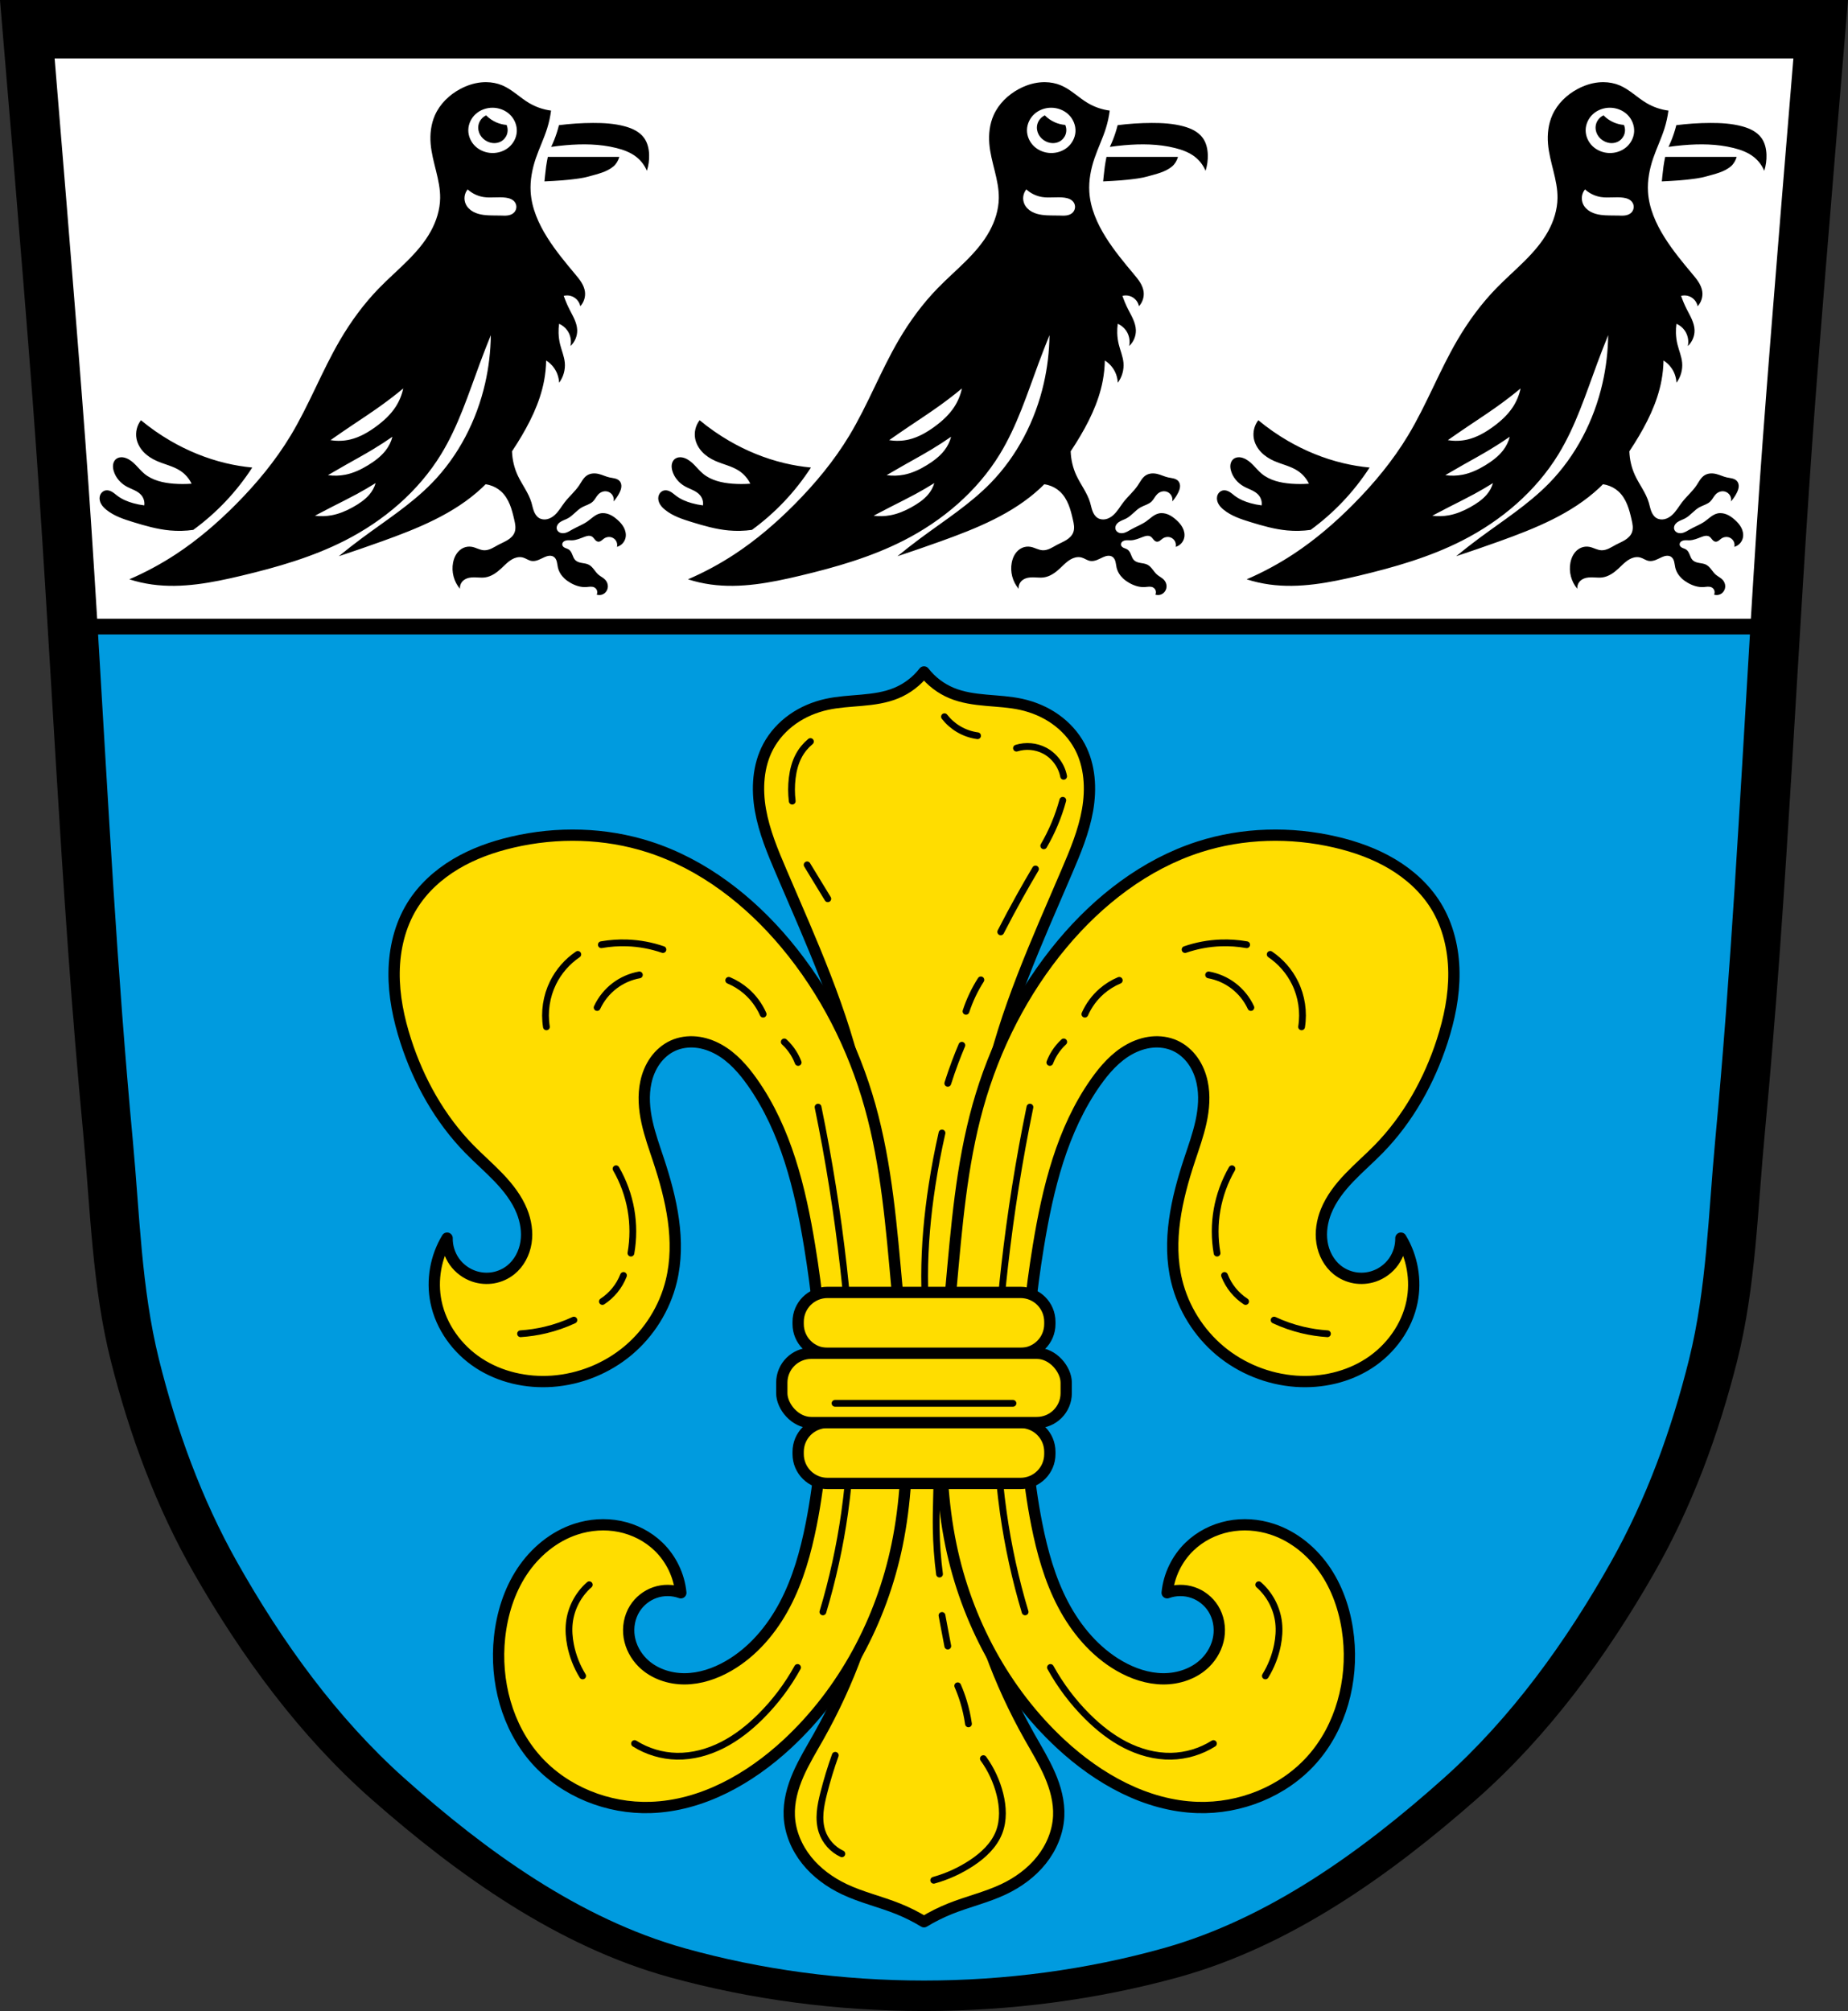 <?xml version="1.0" encoding="UTF-8" standalone="no"?>
<svg
   xmlns:dc="http://purl.org/dc/elements/1.1/"
   xmlns:cc="http://creativecommons.org/ns#"
   xmlns:rdf="http://www.w3.org/1999/02/22-rdf-syntax-ns#"
   xmlns:svg="http://www.w3.org/2000/svg"
   xmlns="http://www.w3.org/2000/svg"
   xmlns:sodipodi="http://sodipodi.sourceforge.net/DTD/sodipodi-0.dtd"
   xmlns:inkscape="http://www.inkscape.org/namespaces/inkscape"
   width="818.654"
   height="890.71"
   viewBox="0 0 818.65 890.706"
   version="1.1"
   id="svg1096"
   sodipodi:docname="DEU_Wiesent_COA.svg"
   inkscape:version="0.92.5 (2060ec1f9f, 2020-04-08)">
  <rect x="0" y="0" width="818.65" height="890.706" fill="#333333" stroke="none"/>
  <defs
     id="defs1100">
    <inkscape:path-effect
       effect="spiro"
       id="path-effect2826"
       is_visible="true" />
    <inkscape:path-effect
       effect="spiro"
       id="path-effect2822"
       is_visible="true" />
    <inkscape:path-effect
       effect="spiro"
       id="path-effect2818"
       is_visible="true" />
    <inkscape:path-effect
       effect="spiro"
       id="path-effect2814"
       is_visible="true" />
    <inkscape:path-effect
       effect="spiro"
       id="path-effect2810"
       is_visible="true" />
    <inkscape:path-effect
       effect="spiro"
       id="path-effect2806"
       is_visible="true" />
    <inkscape:path-effect
       effect="spiro"
       id="path-effect2802"
       is_visible="true" />
    <inkscape:path-effect
       effect="spiro"
       id="path-effect2798"
       is_visible="true" />
    <inkscape:path-effect
       effect="spiro"
       id="path-effect2794"
       is_visible="true" />
    <inkscape:path-effect
       effect="spiro"
       id="path-effect2790"
       is_visible="true" />
    <inkscape:path-effect
       effect="spiro"
       id="path-effect2786"
       is_visible="true" />
    <inkscape:path-effect
       effect="spiro"
       id="path-effect2782"
       is_visible="true" />
    <inkscape:path-effect
       effect="spiro"
       id="path-effect2778"
       is_visible="true" />
    <inkscape:path-effect
       effect="spiro"
       id="path-effect2208"
       is_visible="true" />
    <inkscape:path-effect
       effect="spiro"
       id="path-effect2204"
       is_visible="true" />
    <inkscape:path-effect
       effect="spiro"
       id="path-effect2200"
       is_visible="true" />
    <inkscape:path-effect
       effect="spiro"
       id="path-effect2196"
       is_visible="true" />
    <inkscape:path-effect
       effect="spiro"
       id="path-effect2192"
       is_visible="true" />
    <inkscape:path-effect
       effect="spiro"
       id="path-effect2188"
       is_visible="true" />
    <inkscape:path-effect
       effect="spiro"
       id="path-effect2184"
       is_visible="true" />
    <inkscape:path-effect
       effect="spiro"
       id="path-effect2180"
       is_visible="true" />
    <inkscape:path-effect
       effect="spiro"
       id="path-effect2176"
       is_visible="true" />
    <inkscape:path-effect
       effect="spiro"
       id="path-effect2172"
       is_visible="true" />
    <inkscape:path-effect
       effect="spiro"
       id="path-effect2168"
       is_visible="true" />
    <inkscape:path-effect
       effect="spiro"
       id="path-effect2155"
       is_visible="true" />
    <inkscape:path-effect
       effect="spiro"
       id="path-effect2132"
       is_visible="true" />
    <inkscape:path-effect
       effect="spiro"
       id="path-effect2105"
       is_visible="true" />
    <inkscape:path-effect
       effect="spiro"
       id="path-effect2061"
       is_visible="true" />
    <inkscape:path-effect
       effect="spiro"
       id="path-effect2056"
       is_visible="true" />
    <inkscape:path-effect
       effect="spiro"
       id="path-effect2051"
       is_visible="true" />
    <inkscape:path-effect
       effect="spiro"
       id="path-effect2009"
       is_visible="true" />
    <inkscape:path-effect
       effect="spiro"
       id="path-effect2004"
       is_visible="true" />
    <inkscape:path-effect
       effect="spiro"
       id="path-effect1999"
       is_visible="true" />
    <inkscape:path-effect
       effect="spiro"
       id="path-effect1992"
       is_visible="true" />
    <inkscape:path-effect
       effect="spiro"
       id="path-effect1988"
       is_visible="true" />
    <inkscape:path-effect
       effect="spiro"
       id="path-effect2009-5"
       is_visible="true" />
    <inkscape:path-effect
       effect="spiro"
       id="path-effect2009-5-0"
       is_visible="true" />
    <inkscape:path-effect
       effect="spiro"
       id="path-effect2132-3"
       is_visible="true" />
    <inkscape:path-effect
       effect="spiro"
       id="path-effect2155-8"
       is_visible="true" />
    <inkscape:path-effect
       effect="spiro"
       id="path-effect2168-8"
       is_visible="true" />
    <inkscape:path-effect
       effect="spiro"
       id="path-effect2172-7"
       is_visible="true" />
    <inkscape:path-effect
       effect="spiro"
       id="path-effect2176-6"
       is_visible="true" />
    <inkscape:path-effect
       effect="spiro"
       id="path-effect2180-9"
       is_visible="true" />
    <inkscape:path-effect
       effect="spiro"
       id="path-effect2184-5"
       is_visible="true" />
    <inkscape:path-effect
       effect="spiro"
       id="path-effect2188-4"
       is_visible="true" />
    <inkscape:path-effect
       effect="spiro"
       id="path-effect2192-8"
       is_visible="true" />
    <inkscape:path-effect
       effect="spiro"
       id="path-effect2196-3"
       is_visible="true" />
    <inkscape:path-effect
       effect="spiro"
       id="path-effect2200-7"
       is_visible="true" />
    <inkscape:path-effect
       effect="spiro"
       id="path-effect2204-5"
       is_visible="true" />
    <inkscape:path-effect
       effect="spiro"
       id="path-effect2208-1"
       is_visible="true" />
    <inkscape:path-effect
       effect="spiro"
       id="path-effect2155-86"
       is_visible="true" />
    <inkscape:path-effect
       effect="spiro"
       id="path-effect2168-3"
       is_visible="true" />
    <inkscape:path-effect
       effect="spiro"
       id="path-effect2172-2"
       is_visible="true" />
    <inkscape:path-effect
       effect="spiro"
       id="path-effect2176-1"
       is_visible="true" />
    <inkscape:path-effect
       effect="spiro"
       id="path-effect2180-2"
       is_visible="true" />
    <inkscape:path-effect
       effect="spiro"
       id="path-effect2184-3"
       is_visible="true" />
    <inkscape:path-effect
       effect="spiro"
       id="path-effect2188-42"
       is_visible="true" />
    <inkscape:path-effect
       effect="spiro"
       id="path-effect2192-3"
       is_visible="true" />
    <inkscape:path-effect
       effect="spiro"
       id="path-effect2196-8"
       is_visible="true" />
    <inkscape:path-effect
       effect="spiro"
       id="path-effect2200-76"
       is_visible="true" />
    <inkscape:path-effect
       effect="spiro"
       id="path-effect2204-55"
       is_visible="true" />
    <inkscape:path-effect
       effect="spiro"
       id="path-effect2208-5"
       is_visible="true" />
    <inkscape:path-effect
       effect="spiro"
       id="path-effect2155-8-5"
       is_visible="true" />
    <inkscape:path-effect
       effect="spiro"
       id="path-effect2168-8-8"
       is_visible="true" />
    <inkscape:path-effect
       effect="spiro"
       id="path-effect2172-7-8"
       is_visible="true" />
    <inkscape:path-effect
       effect="spiro"
       id="path-effect2176-6-1"
       is_visible="true" />
    <inkscape:path-effect
       effect="spiro"
       id="path-effect2180-9-2"
       is_visible="true" />
    <inkscape:path-effect
       effect="spiro"
       id="path-effect2184-5-8"
       is_visible="true" />
    <inkscape:path-effect
       effect="spiro"
       id="path-effect2188-4-1"
       is_visible="true" />
    <inkscape:path-effect
       effect="spiro"
       id="path-effect2192-8-6"
       is_visible="true" />
    <inkscape:path-effect
       effect="spiro"
       id="path-effect2196-3-4"
       is_visible="true" />
    <inkscape:path-effect
       effect="spiro"
       id="path-effect2200-7-6"
       is_visible="true" />
    <inkscape:path-effect
       effect="spiro"
       id="path-effect2204-5-6"
       is_visible="true" />
    <inkscape:path-effect
       effect="spiro"
       id="path-effect2208-1-1"
       is_visible="true" />
    <inkscape:path-effect
       effect="spiro"
       id="path-effect2778-0"
       is_visible="true" />
    <inkscape:path-effect
       effect="spiro"
       id="path-effect2782-6"
       is_visible="true" />
    <inkscape:path-effect
       effect="spiro"
       id="path-effect2786-1"
       is_visible="true" />
    <inkscape:path-effect
       effect="spiro"
       id="path-effect2790-1"
       is_visible="true" />
    <inkscape:path-effect
       effect="spiro"
       id="path-effect2794-7"
       is_visible="true" />
    <inkscape:path-effect
       effect="spiro"
       id="path-effect2798-5"
       is_visible="true" />
    <inkscape:path-effect
       effect="spiro"
       id="path-effect2802-5"
       is_visible="true" />
    <inkscape:path-effect
       effect="spiro"
       id="path-effect2806-5"
       is_visible="true" />
    <inkscape:path-effect
       effect="spiro"
       id="path-effect2810-6"
       is_visible="true" />
    <inkscape:path-effect
       effect="spiro"
       id="path-effect2814-5"
       is_visible="true" />
    <inkscape:path-effect
       effect="spiro"
       id="path-effect2818-5"
       is_visible="true" />
    <inkscape:path-effect
       effect="spiro"
       id="path-effect2822-7"
       is_visible="true" />
    <inkscape:path-effect
       effect="spiro"
       id="path-effect2826-1"
       is_visible="true" />
  </defs>
  <sodipodi:namedview
     pagecolor="#ffffff"
     bordercolor="#666666"
     borderopacity="1"
     objecttolerance="10"
     gridtolerance="10"
     guidetolerance="10"
     inkscape:pageopacity="0"
     inkscape:pageshadow="2"
     inkscape:window-width="1920"
     inkscape:window-height="1046"
     id="namedview1098"
     showgrid="false"
     inkscape:zoom="0.89030105"
     inkscape:cx="409.32722"
     inkscape:cy="445.35499"
     inkscape:window-x="-11"
     inkscape:window-y="-11"
     inkscape:window-maximized="1"
     inkscape:current-layer="svg1096"
     inkscape:snap-global="false"
     fit-margin-top="0"
     fit-margin-left="0"
     fit-margin-right="0"
     fit-margin-bottom="0"
     inkscape:snap-midpoints="true"
     inkscape:snap-smooth-nodes="true"
     inkscape:object-paths="false" />
  <path
     style="fill:#000000;stroke:none;stroke-width:2;stroke-linecap:butt;stroke-linejoin:miter;stroke-miterlimit:4;stroke-dasharray:none;stroke-opacity:1"
     d="m 0,0 c 0,0 9.998,118.009 14.442,177.057 8.137,108.112 12.117,216.552 22.38,324.483 3.219,33.853 3.975,68.301 12.289,101.275 8.228,32.63 20.096,64.797 36.811,94.004 21.099,36.867 46.87,72.122 78.768,100.172 38.452,33.813 82.54,65.12 131.902,78.731 72.45,19.978 153.013,19.978 225.463,0 49.362,-13.612 93.45,-44.919 131.902,-78.731 31.899,-28.05 57.67,-63.305 78.768,-100.172 16.715,-29.207 28.584,-61.374 36.811,-94.004 8.314,-32.974 9.07,-67.422 12.289,-101.275 10.264,-107.931 14.243,-216.371 22.38,-324.483 C 808.652,118.009 818.65,0 818.65,0 Z"
     id="path1009-1-7-5-6"
     inkscape:connector-curvature="0"
     sodipodi:nodetypes="cssscsaascssscc" />
  <path
     style="fill:#009bdf;fill-opacity:1;stroke:none;stroke-width:2;stroke-linecap:butt;stroke-linejoin:miter;stroke-miterlimit:4;stroke-dasharray:none;stroke-opacity:1"
     d="M 43.449 281.002 C 47.964 355.804 51.862 430.653 58.846 505.248 C 61.875 537.604 62.587 570.528 70.41 602.043 C 78.151 633.23 89.318 663.974 105.045 691.889 C 124.896 727.125 149.143 760.82 179.156 787.629 C 215.335 819.946 256.816 849.869 303.26 862.879 C 371.427 881.974 447.227 881.974 515.395 862.879 C 561.838 849.869 603.319 819.946 639.498 787.629 C 669.511 760.82 693.758 727.125 713.609 691.889 C 729.336 663.974 740.505 633.23 748.246 602.043 C 756.069 570.528 756.78 537.604 759.809 505.248 C 766.792 430.653 770.691 355.804 775.205 281.002 L 43.449 281.002 z "
     transform="scale(1)"
     id="path1009-1-7-5-8-0" />
  <path
     style="opacity:1;fill:#ffffff;fill-opacity:1;fill-rule:evenodd;stroke:none;stroke-width:2;stroke-linecap:round;stroke-linejoin:miter;stroke-miterlimit:4;stroke-dasharray:none;stroke-dashoffset:0;stroke-opacity:1;paint-order:normal"
     d="M 24.201 25.895 C 24.201 25.895 33.607 138.683 37.789 195.119 C 39.737 221.41 41.43 247.721 43.033 274.039 L 775.621 274.039 C 777.224 247.721 778.917 221.41 780.865 195.119 C 785.047 138.683 794.453 25.895 794.453 25.895 L 24.201 25.895 z "
     transform="scale(1)"
     id="rect1965" />
  <path
     style="fill:#000000;stroke:none;stroke-width:1px;stroke-linecap:butt;stroke-linejoin:miter;stroke-opacity:1"
     d="m 215.435,36.387 c -0.803,-0.008 -1.607,0.031 -2.404,0.115 -3.191,0.338 -6.286,1.386 -9.119,2.893 -4.839,2.573 -8.999,6.592 -11.226,11.6 -1.759,3.956 -2.27,8.394 -1.912,12.709 0.675,8.123 4.317,15.883 4.203,24.033 -0.072,5.128 -1.656,10.167 -4.125,14.662 -5.487,9.991 -14.955,17.037 -22.91,25.201 -6.733,6.909 -12.476,14.75 -17.346,23.078 -7.999,13.681 -13.647,28.645 -21.83,42.217 -6.733,11.166 -15.121,21.276 -24.31,30.527 -8.105,8.16 -16.877,15.697 -26.486,22.017 -6.552,4.309 -13.481,8.044 -20.683,11.146 3.286,1.052 6.662,1.819 10.08,2.291 13.23,1.826 26.643,-0.801 39.635,-3.895 15.731,-3.746 31.41,-8.241 45.82,-15.58 17.228,-8.775 32.538,-21.758 42.613,-38.26 7.627,-12.492 12.088,-26.601 17.183,-40.322 1.54,-4.148 3.144,-8.272 4.811,-12.371 -0.084,7.165 -0.93,14.32 -2.52,21.307 -3.753,16.497 -11.78,32.109 -23.598,44.217 -9.242,9.47 -20.536,16.622 -31.158,24.514 -3.418,2.539 -6.774,5.163 -10.064,7.865 6.378,-2.109 12.728,-4.301 19.051,-6.57 15.911,-5.712 32.06,-12.185 44.394,-23.746 0.539,-0.505 1.059,-1.028 1.58,-1.549 0.531,0.076 1.058,0.171 1.576,0.311 1.97,0.53 3.824,1.514 5.328,2.893 1.718,1.574 2.95,3.624 3.832,5.781 0.882,2.157 1.431,4.432 1.953,6.703 0.214,0.93 0.424,1.863 0.494,2.814 0.07,0.951 -0.003,1.927 -0.342,2.818 -0.547,1.44 -1.741,2.548 -3.047,3.365 -1.306,0.818 -2.746,1.394 -4.107,2.115 -1.022,0.542 -2,1.167 -3.049,1.654 -1.049,0.487 -2.191,0.836 -3.346,0.781 -0.926,-0.044 -1.818,-0.343 -2.686,-0.67 -0.867,-0.327 -1.731,-0.684 -2.643,-0.852 -1.276,-0.234 -2.624,-0.078 -3.807,0.455 -1.261,0.568 -2.314,1.549 -3.072,2.705 -0.758,1.156 -1.231,2.484 -1.494,3.842 -0.784,4.05 0.369,8.431 3.045,11.57 -0.1,-1.081 0.236,-2.197 0.914,-3.045 0.503,-0.629 1.181,-1.106 1.92,-1.426 0.739,-0.32 1.539,-0.486 2.342,-0.553 1.975,-0.164 3.974,0.268 5.937,0 2.744,-0.375 5.125,-2.074 7.154,-3.959 1.04,-0.965 2.024,-1.994 3.127,-2.887 1.103,-0.893 2.345,-1.654 3.725,-1.984 0.898,-0.215 1.849,-0.241 2.74,0 0.661,0.179 1.275,0.498 1.889,0.803 0.614,0.304 1.243,0.598 1.918,0.719 1.005,0.179 2.045,-0.039 3,-0.4 0.955,-0.361 1.851,-0.861 2.785,-1.273 0.656,-0.289 1.339,-0.536 2.053,-0.605 0.713,-0.069 1.463,0.052 2.057,0.453 0.36,0.243 0.651,0.581 0.871,0.955 0.22,0.374 0.372,0.785 0.482,1.205 0.221,0.84 0.282,1.712 0.475,2.559 0.426,1.869 1.495,3.561 2.893,4.873 0.823,0.773 1.758,1.421 2.74,1.978 2.129,1.209 4.56,2.007 7.002,1.826 0.591,-0.044 1.179,-0.144 1.771,-0.164 0.593,-0.02 1.203,0.046 1.73,0.316 0.554,0.284 0.989,0.791 1.186,1.381 0.197,0.59 0.154,1.257 -0.119,1.816 0.619,0.203 1.29,0.24 1.928,0.107 0.638,-0.133 1.24,-0.434 1.727,-0.867 0.802,-0.714 1.272,-1.78 1.289,-2.853 0.017,-1.074 -0.411,-2.142 -1.139,-2.932 -0.862,-0.935 -2.079,-1.457 -3.043,-2.285 -0.781,-0.671 -1.377,-1.525 -2.012,-2.336 -0.634,-0.811 -1.338,-1.603 -2.252,-2.078 -0.937,-0.487 -2.016,-0.601 -3.057,-0.781 -0.52,-0.09 -1.04,-0.2 -1.535,-0.385 -0.495,-0.185 -0.966,-0.446 -1.346,-0.812 -0.672,-0.649 -1.003,-1.563 -1.352,-2.43 -0.174,-0.433 -0.359,-0.866 -0.604,-1.264 -0.244,-0.398 -0.552,-0.764 -0.937,-1.027 -0.499,-0.341 -1.1,-0.493 -1.65,-0.742 -0.275,-0.125 -0.542,-0.277 -0.766,-0.48 -0.223,-0.204 -0.402,-0.463 -0.477,-0.756 -0.057,-0.225 -0.05,-0.463 0.01,-0.687 0.059,-0.224 0.171,-0.434 0.318,-0.613 0.294,-0.359 0.719,-0.593 1.166,-0.719 0.893,-0.251 1.844,-0.09 2.771,-0.111 1.906,-0.044 3.694,-0.858 5.48,-1.523 0.542,-0.202 1.095,-0.393 1.67,-0.457 0.575,-0.064 1.182,0.009 1.68,0.305 0.522,0.31 0.875,0.831 1.264,1.297 0.194,0.233 0.402,0.457 0.646,0.637 0.244,0.18 0.529,0.314 0.83,0.35 0.249,0.029 0.503,-0.01 0.74,-0.092 0.237,-0.082 0.458,-0.205 0.664,-0.348 0.413,-0.285 0.771,-0.643 1.184,-0.93 0.525,-0.365 1.135,-0.608 1.77,-0.691 0.634,-0.084 1.29,-0.007 1.883,0.234 0.778,0.316 1.438,0.917 1.824,1.662 0.387,0.746 0.498,1.631 0.309,2.449 0.944,-0.27 1.81,-0.803 2.477,-1.523 0.667,-0.72 1.132,-1.626 1.328,-2.588 0.304,-1.493 -0.043,-3.07 -0.752,-4.418 -0.709,-1.348 -1.759,-2.489 -2.9,-3.498 -1.07,-0.947 -2.245,-1.8 -3.568,-2.34 -1.323,-0.54 -2.812,-0.75 -4.197,-0.4 -1.059,0.267 -2.013,0.844 -2.891,1.494 -0.878,0.65 -1.696,1.38 -2.59,2.008 -2.027,1.423 -4.39,2.282 -6.547,3.5 -1.179,0.666 -2.338,1.457 -3.676,1.67 -0.669,0.107 -1.373,0.058 -1.99,-0.221 -0.617,-0.278 -1.138,-0.802 -1.336,-1.449 -0.184,-0.603 -0.079,-1.272 0.211,-1.832 0.29,-0.56 0.75,-1.017 1.268,-1.377 1.036,-0.719 2.283,-1.062 3.393,-1.662 2.328,-1.258 3.934,-3.577 6.242,-4.871 0.806,-0.452 1.681,-0.768 2.527,-1.139 0.847,-0.37 1.681,-0.805 2.344,-1.449 0.962,-0.936 1.491,-2.246 2.437,-3.197 0.509,-0.511 1.135,-0.909 1.822,-1.129 0.687,-0.22 1.434,-0.261 2.135,-0.09 0.932,0.227 1.767,0.831 2.273,1.646 0.506,0.815 0.677,1.833 0.467,2.77 1.025,-1.148 1.897,-2.432 2.588,-3.807 0.411,-0.818 0.763,-1.683 0.852,-2.594 0.044,-0.456 0.022,-0.919 -0.09,-1.363 -0.112,-0.444 -0.316,-0.868 -0.609,-1.219 -0.532,-0.635 -1.325,-0.998 -2.127,-1.207 -0.802,-0.209 -1.631,-0.287 -2.439,-0.469 -1.614,-0.362 -3.113,-1.132 -4.721,-1.521 -0.868,-0.21 -1.767,-0.308 -2.656,-0.225 -0.889,0.084 -1.767,0.353 -2.52,0.834 -0.798,0.51 -1.431,1.24 -1.973,2.018 -0.542,0.777 -1.003,1.609 -1.529,2.396 -1.822,2.725 -4.391,4.865 -6.393,7.461 -1.512,1.961 -2.716,4.197 -4.586,5.82 -0.935,0.811 -2.04,1.457 -3.25,1.719 -1.21,0.262 -2.53,0.116 -3.582,-0.537 -1.108,-0.688 -1.83,-1.867 -2.287,-3.088 -0.458,-1.221 -0.689,-2.514 -1.062,-3.764 -1.289,-4.314 -4.194,-7.942 -6.09,-12.025 -1.546,-3.33 -2.387,-6.976 -2.514,-10.644 0.782,-1.177 1.552,-2.362 2.301,-3.559 5.363,-8.579 10.034,-17.781 11.912,-27.723 0.556,-2.945 0.865,-5.938 0.918,-8.936 1.339,0.833 2.513,1.93 3.436,3.209 1.391,1.927 2.199,4.268 2.291,6.643 1.903,-2.531 2.821,-5.782 2.521,-8.934 -0.262,-2.752 -1.399,-5.336 -2.062,-8.019 -0.408,-1.649 -0.637,-3.343 -0.688,-5.041 -0.041,-1.378 0.035,-2.758 0.229,-4.123 1.464,0.631 2.749,1.674 3.666,2.978 1.384,1.967 1.896,4.525 1.375,6.873 1.953,-1.789 3.071,-4.454 2.978,-7.102 -0.058,-1.645 -0.556,-3.248 -1.215,-4.756 -0.659,-1.508 -1.48,-2.941 -2.223,-4.41 -0.974,-1.925 -1.816,-3.915 -2.52,-5.955 0.972,-0.251 2.007,-0.251 2.978,0 1.075,0.277 2.069,0.861 2.834,1.666 0.765,0.805 1.298,1.828 1.52,2.916 1.583,-1.696 2.358,-4.115 2.061,-6.416 -0.194,-1.496 -0.814,-2.913 -1.611,-4.193 -0.798,-1.281 -1.771,-2.44 -2.74,-3.596 -4.381,-5.224 -8.744,-10.494 -12.373,-16.266 -3.846,-6.118 -6.885,-12.949 -7.33,-20.162 -0.311,-5.045 0.661,-10.108 2.291,-14.893 1.528,-4.485 3.628,-8.764 5.039,-13.287 0.796,-2.553 1.37,-5.176 1.711,-7.828 -3.425,-0.441 -6.757,-1.587 -9.728,-3.346 -4.1,-2.427 -7.52,-5.999 -11.914,-7.842 -2.219,-0.931 -4.624,-1.38 -7.033,-1.404 z m 247.489,0 c -0.803,-0.008 -1.607,0.031 -2.404,0.115 -3.191,0.338 -6.286,1.386 -9.119,2.893 -4.839,2.573 -8.999,6.592 -11.227,11.6 -1.759,3.956 -2.27,8.394 -1.912,12.709 0.674,8.123 4.317,15.883 4.203,24.033 -0.072,5.128 -1.656,10.167 -4.125,14.662 -5.487,9.991 -14.955,17.037 -22.91,25.201 -6.733,6.909 -12.476,14.75 -17.346,23.078 -7.999,13.681 -13.647,28.645 -21.83,42.217 -6.733,11.166 -15.121,21.276 -24.31,30.527 -8.105,8.16 -16.877,15.697 -26.486,22.017 -6.552,4.309 -13.481,8.044 -20.683,11.146 3.286,1.052 6.662,1.819 10.08,2.291 13.23,1.826 26.643,-0.801 39.635,-3.895 15.731,-3.746 31.41,-8.241 45.82,-15.58 17.228,-8.775 32.538,-21.758 42.613,-38.26 7.627,-12.492 12.088,-26.601 17.183,-40.322 1.54,-4.148 3.144,-8.272 4.811,-12.371 -0.084,7.165 -0.93,14.32 -2.52,21.307 -3.753,16.497 -11.78,32.109 -23.598,44.217 -9.242,9.47 -20.536,16.622 -31.158,24.514 -3.418,2.539 -6.774,5.163 -10.064,7.865 6.378,-2.109 12.728,-4.301 19.051,-6.57 15.911,-5.712 32.06,-12.185 44.394,-23.746 0.539,-0.505 1.059,-1.028 1.58,-1.549 0.531,0.076 1.058,0.171 1.576,0.311 1.97,0.53 3.824,1.514 5.328,2.893 1.718,1.574 2.95,3.624 3.832,5.781 0.882,2.157 1.431,4.432 1.953,6.703 0.214,0.929 0.424,1.863 0.494,2.814 0.07,0.951 -0.003,1.927 -0.342,2.818 -0.547,1.44 -1.741,2.548 -3.047,3.365 -1.306,0.818 -2.746,1.394 -4.107,2.115 -1.022,0.542 -2,1.167 -3.049,1.654 -1.049,0.487 -2.191,0.836 -3.346,0.781 -0.926,-0.044 -1.818,-0.343 -2.686,-0.67 -0.867,-0.327 -1.731,-0.684 -2.643,-0.852 -1.276,-0.234 -2.624,-0.078 -3.807,0.455 -1.261,0.568 -2.314,1.549 -3.072,2.705 -0.758,1.156 -1.231,2.484 -1.494,3.842 -0.784,4.05 0.369,8.431 3.045,11.57 -0.1,-1.081 0.236,-2.197 0.914,-3.045 0.503,-0.629 1.181,-1.106 1.92,-1.426 0.739,-0.32 1.539,-0.486 2.342,-0.553 1.975,-0.164 3.974,0.268 5.937,0 2.744,-0.375 5.125,-2.074 7.154,-3.959 1.04,-0.965 2.024,-1.994 3.127,-2.887 1.103,-0.893 2.345,-1.654 3.725,-1.984 0.898,-0.215 1.849,-0.241 2.74,0 0.661,0.179 1.275,0.498 1.889,0.803 0.614,0.304 1.243,0.598 1.918,0.719 1.005,0.179 2.045,-0.039 3,-0.4 0.955,-0.361 1.851,-0.861 2.785,-1.273 0.656,-0.289 1.339,-0.536 2.053,-0.605 0.713,-0.069 1.463,0.052 2.057,0.453 0.36,0.243 0.651,0.581 0.871,0.955 0.22,0.374 0.372,0.785 0.482,1.205 0.221,0.84 0.282,1.712 0.475,2.559 0.426,1.869 1.495,3.561 2.893,4.873 0.823,0.773 1.758,1.421 2.74,1.978 2.129,1.209 4.56,2.007 7.002,1.826 0.591,-0.044 1.179,-0.144 1.771,-0.164 0.593,-0.02 1.203,0.046 1.73,0.316 0.554,0.284 0.989,0.791 1.186,1.381 0.197,0.59 0.154,1.257 -0.119,1.816 0.619,0.203 1.29,0.24 1.928,0.107 0.637,-0.133 1.24,-0.434 1.727,-0.867 0.802,-0.714 1.272,-1.78 1.289,-2.853 0.017,-1.074 -0.411,-2.142 -1.139,-2.932 -0.862,-0.935 -2.079,-1.457 -3.043,-2.285 -0.781,-0.671 -1.377,-1.525 -2.012,-2.336 -0.634,-0.811 -1.338,-1.603 -2.252,-2.078 -0.937,-0.487 -2.016,-0.601 -3.057,-0.781 -0.52,-0.09 -1.04,-0.2 -1.535,-0.385 -0.495,-0.185 -0.966,-0.446 -1.346,-0.812 -0.672,-0.649 -1.003,-1.563 -1.352,-2.43 -0.174,-0.433 -0.359,-0.866 -0.604,-1.264 -0.244,-0.398 -0.552,-0.764 -0.938,-1.027 -0.499,-0.341 -1.1,-0.493 -1.65,-0.742 -0.275,-0.125 -0.542,-0.277 -0.766,-0.48 -0.223,-0.204 -0.402,-0.463 -0.477,-0.756 -0.057,-0.225 -0.052,-0.463 0.008,-0.687 0.059,-0.224 0.171,-0.434 0.318,-0.613 0.294,-0.359 0.719,-0.593 1.166,-0.719 0.893,-0.251 1.844,-0.09 2.771,-0.111 1.906,-0.044 3.694,-0.858 5.48,-1.523 0.542,-0.202 1.095,-0.393 1.67,-0.457 0.575,-0.064 1.182,0.009 1.68,0.305 0.522,0.31 0.875,0.831 1.264,1.297 0.194,0.233 0.402,0.457 0.646,0.637 0.244,0.18 0.529,0.314 0.83,0.35 0.249,0.029 0.503,-0.01 0.74,-0.092 0.237,-0.082 0.458,-0.205 0.664,-0.348 0.413,-0.285 0.771,-0.643 1.184,-0.93 0.525,-0.365 1.135,-0.608 1.77,-0.691 0.634,-0.084 1.29,-0.007 1.883,0.234 0.778,0.316 1.438,0.917 1.824,1.662 0.387,0.746 0.498,1.631 0.309,2.449 0.944,-0.27 1.81,-0.803 2.477,-1.523 0.667,-0.72 1.132,-1.626 1.328,-2.588 0.304,-1.493 -0.043,-3.07 -0.752,-4.418 -0.709,-1.348 -1.759,-2.489 -2.9,-3.498 -1.07,-0.947 -2.245,-1.8 -3.568,-2.34 -1.323,-0.54 -2.812,-0.75 -4.197,-0.4 -1.059,0.267 -2.013,0.844 -2.891,1.494 -0.878,0.65 -1.696,1.38 -2.59,2.008 -2.027,1.423 -4.39,2.282 -6.547,3.5 -1.179,0.666 -2.338,1.457 -3.676,1.67 -0.669,0.107 -1.373,0.058 -1.99,-0.221 -0.617,-0.278 -1.138,-0.802 -1.336,-1.449 -0.184,-0.603 -0.079,-1.272 0.211,-1.832 0.29,-0.56 0.75,-1.017 1.268,-1.377 1.036,-0.719 2.283,-1.062 3.393,-1.662 2.328,-1.258 3.934,-3.577 6.242,-4.871 0.806,-0.452 1.681,-0.768 2.527,-1.139 0.847,-0.37 1.681,-0.805 2.344,-1.449 0.962,-0.936 1.491,-2.246 2.437,-3.197 0.509,-0.511 1.135,-0.909 1.822,-1.129 0.687,-0.22 1.434,-0.26 2.135,-0.09 0.932,0.227 1.767,0.831 2.273,1.646 0.506,0.815 0.677,1.833 0.467,2.77 1.025,-1.148 1.897,-2.432 2.588,-3.807 0.411,-0.818 0.763,-1.683 0.852,-2.594 0.044,-0.456 0.022,-0.919 -0.09,-1.363 -0.112,-0.444 -0.316,-0.868 -0.609,-1.219 -0.532,-0.635 -1.325,-0.998 -2.127,-1.207 -0.802,-0.209 -1.631,-0.287 -2.439,-0.469 -1.614,-0.362 -3.113,-1.132 -4.721,-1.521 -0.868,-0.21 -1.767,-0.308 -2.656,-0.225 -0.889,0.084 -1.767,0.353 -2.52,0.834 -0.798,0.51 -1.431,1.24 -1.973,2.018 -0.542,0.777 -1.003,1.609 -1.529,2.396 -1.822,2.725 -4.391,4.865 -6.393,7.461 -1.512,1.961 -2.716,4.197 -4.586,5.82 -0.935,0.811 -2.04,1.457 -3.25,1.719 -1.21,0.262 -2.53,0.116 -3.582,-0.537 -1.108,-0.688 -1.83,-1.867 -2.287,-3.088 -0.457,-1.221 -0.689,-2.514 -1.062,-3.764 -1.289,-4.314 -4.194,-7.942 -6.09,-12.025 -1.546,-3.33 -2.387,-6.976 -2.514,-10.644 0.782,-1.177 1.552,-2.362 2.301,-3.559 5.363,-8.579 10.034,-17.781 11.912,-27.723 0.556,-2.945 0.865,-5.938 0.918,-8.936 1.339,0.833 2.513,1.93 3.436,3.209 1.391,1.927 2.199,4.268 2.291,6.643 1.903,-2.531 2.821,-5.782 2.521,-8.934 -0.262,-2.752 -1.399,-5.336 -2.062,-8.019 -0.408,-1.649 -0.637,-3.343 -0.687,-5.041 -0.041,-1.378 0.035,-2.758 0.229,-4.123 1.464,0.631 2.749,1.674 3.666,2.978 1.384,1.967 1.896,4.525 1.375,6.873 1.953,-1.789 3.071,-4.454 2.978,-7.102 -0.058,-1.645 -0.556,-3.248 -1.215,-4.756 -0.659,-1.508 -1.48,-2.941 -2.223,-4.41 -0.974,-1.925 -1.816,-3.915 -2.52,-5.955 0.972,-0.251 2.007,-0.251 2.979,0 1.075,0.277 2.069,0.861 2.834,1.666 0.765,0.805 1.298,1.828 1.52,2.916 1.583,-1.696 2.358,-4.115 2.061,-6.416 -0.194,-1.496 -0.814,-2.913 -1.611,-4.193 -0.798,-1.281 -1.771,-2.44 -2.74,-3.596 -4.381,-5.224 -8.744,-10.494 -12.373,-16.266 -3.846,-6.118 -6.885,-12.949 -7.33,-20.162 -0.311,-5.045 0.661,-10.108 2.291,-14.893 1.528,-4.485 3.628,-8.764 5.039,-13.287 0.796,-2.553 1.37,-5.176 1.711,-7.828 -3.425,-0.441 -6.757,-1.587 -9.728,-3.346 -4.1,-2.427 -7.52,-5.999 -11.914,-7.842 -2.219,-0.931 -4.624,-1.38 -7.033,-1.404 z m 247.489,0 c -0.803,-0.008 -1.607,0.031 -2.404,0.115 -3.191,0.338 -6.286,1.386 -9.119,2.893 -4.839,2.573 -8.999,6.592 -11.226,11.6 -1.759,3.956 -2.27,8.394 -1.912,12.709 0.674,8.123 4.317,15.883 4.203,24.033 -0.072,5.128 -1.656,10.167 -4.125,14.662 -5.487,9.991 -14.955,17.037 -22.91,25.201 -6.733,6.909 -12.476,14.75 -17.346,23.078 -7.999,13.681 -13.647,28.645 -21.83,42.217 -6.733,11.166 -15.121,21.276 -24.31,30.527 -8.105,8.16 -16.877,15.697 -26.486,22.017 -6.552,4.309 -13.481,8.044 -20.683,11.146 3.286,1.052 6.662,1.819 10.08,2.291 13.23,1.826 26.643,-0.801 39.635,-3.895 15.731,-3.746 31.41,-8.241 45.82,-15.58 17.228,-8.775 32.538,-21.758 42.613,-38.26 7.627,-12.492 12.088,-26.601 17.183,-40.322 1.54,-4.148 3.144,-8.272 4.811,-12.371 -0.084,7.165 -0.93,14.32 -2.52,21.307 -3.753,16.497 -11.78,32.109 -23.598,44.217 -9.242,9.47 -20.536,16.622 -31.158,24.514 -3.418,2.539 -6.774,5.163 -10.064,7.865 6.378,-2.109 12.728,-4.301 19.051,-6.57 15.911,-5.712 32.06,-12.185 44.394,-23.746 0.539,-0.505 1.058,-1.028 1.58,-1.549 0.531,0.076 1.058,0.171 1.576,0.311 1.97,0.53 3.824,1.514 5.328,2.893 1.718,1.574 2.95,3.624 3.832,5.781 0.882,2.157 1.431,4.432 1.953,6.703 0.214,0.93 0.424,1.863 0.494,2.814 0.07,0.951 -0.003,1.927 -0.342,2.818 -0.547,1.44 -1.741,2.548 -3.047,3.365 -1.306,0.818 -2.746,1.394 -4.107,2.115 -1.022,0.542 -2,1.167 -3.049,1.654 -1.049,0.487 -2.191,0.836 -3.346,0.781 -0.926,-0.044 -1.818,-0.343 -2.686,-0.67 -0.867,-0.327 -1.731,-0.684 -2.643,-0.852 -1.276,-0.234 -2.624,-0.078 -3.807,0.455 -1.261,0.568 -2.314,1.549 -3.072,2.705 -0.758,1.156 -1.231,2.484 -1.494,3.842 -0.784,4.05 0.369,8.431 3.045,11.57 -0.1,-1.081 0.236,-2.197 0.914,-3.045 0.503,-0.629 1.181,-1.106 1.92,-1.426 0.739,-0.32 1.539,-0.486 2.342,-0.553 1.975,-0.164 3.974,0.268 5.937,0 2.744,-0.375 5.125,-2.074 7.154,-3.959 1.04,-0.965 2.024,-1.994 3.127,-2.887 1.103,-0.893 2.345,-1.654 3.725,-1.984 0.898,-0.215 1.849,-0.241 2.74,0 0.661,0.179 1.275,0.498 1.889,0.803 0.614,0.304 1.243,0.598 1.918,0.719 1.005,0.179 2.045,-0.039 3,-0.4 0.955,-0.361 1.851,-0.861 2.785,-1.273 0.656,-0.289 1.339,-0.536 2.053,-0.605 0.713,-0.069 1.463,0.052 2.057,0.453 0.36,0.243 0.651,0.581 0.871,0.955 0.22,0.374 0.372,0.785 0.482,1.205 0.221,0.84 0.282,1.712 0.475,2.559 0.426,1.869 1.495,3.561 2.893,4.873 0.823,0.773 1.758,1.421 2.74,1.978 2.129,1.209 4.56,2.007 7.002,1.826 0.591,-0.044 1.179,-0.144 1.771,-0.164 0.593,-0.02 1.203,0.046 1.73,0.316 0.554,0.284 0.989,0.791 1.186,1.381 0.197,0.59 0.154,1.257 -0.119,1.816 0.619,0.203 1.29,0.24 1.928,0.107 0.638,-0.133 1.24,-0.434 1.727,-0.867 0.802,-0.714 1.272,-1.78 1.289,-2.853 0.017,-1.074 -0.411,-2.142 -1.139,-2.932 -0.862,-0.935 -2.079,-1.457 -3.043,-2.285 -0.781,-0.671 -1.377,-1.525 -2.012,-2.336 -0.634,-0.811 -1.338,-1.603 -2.252,-2.078 -0.937,-0.487 -2.016,-0.601 -3.057,-0.781 -0.52,-0.09 -1.04,-0.2 -1.535,-0.385 -0.495,-0.185 -0.966,-0.446 -1.346,-0.812 -0.672,-0.649 -1.003,-1.563 -1.352,-2.43 -0.174,-0.433 -0.359,-0.866 -0.604,-1.264 -0.244,-0.398 -0.552,-0.764 -0.937,-1.027 -0.499,-0.341 -1.1,-0.493 -1.65,-0.742 -0.275,-0.125 -0.542,-0.277 -0.766,-0.48 -0.223,-0.204 -0.402,-0.463 -0.477,-0.756 -0.057,-0.225 -0.052,-0.463 0.008,-0.687 0.059,-0.224 0.171,-0.434 0.318,-0.613 0.294,-0.359 0.719,-0.593 1.166,-0.719 0.893,-0.251 1.844,-0.09 2.771,-0.111 1.906,-0.044 3.694,-0.858 5.48,-1.523 0.542,-0.202 1.095,-0.393 1.67,-0.457 0.575,-0.064 1.182,0.009 1.68,0.305 0.522,0.31 0.875,0.831 1.264,1.297 0.194,0.233 0.402,0.457 0.646,0.637 0.244,0.18 0.529,0.314 0.83,0.35 0.249,0.029 0.503,-0.01 0.74,-0.092 0.237,-0.082 0.458,-0.205 0.664,-0.348 0.413,-0.285 0.771,-0.643 1.184,-0.93 0.525,-0.365 1.135,-0.608 1.77,-0.691 0.634,-0.084 1.29,-0.007 1.883,0.234 0.778,0.316 1.438,0.917 1.824,1.662 0.387,0.746 0.498,1.631 0.309,2.449 0.944,-0.27 1.81,-0.803 2.477,-1.523 0.667,-0.72 1.132,-1.626 1.328,-2.588 0.304,-1.493 -0.043,-3.07 -0.752,-4.418 -0.709,-1.348 -1.759,-2.489 -2.9,-3.498 -1.07,-0.947 -2.245,-1.8 -3.568,-2.34 -1.323,-0.54 -2.812,-0.75 -4.197,-0.4 -1.059,0.267 -2.013,0.844 -2.891,1.494 -0.878,0.65 -1.696,1.38 -2.59,2.008 -2.027,1.423 -4.39,2.282 -6.547,3.5 -1.179,0.666 -2.338,1.457 -3.676,1.67 -0.669,0.107 -1.373,0.058 -1.99,-0.221 -0.617,-0.278 -1.138,-0.802 -1.336,-1.449 -0.184,-0.603 -0.079,-1.272 0.211,-1.832 0.29,-0.56 0.75,-1.017 1.268,-1.377 1.036,-0.719 2.283,-1.062 3.393,-1.662 2.328,-1.258 3.934,-3.577 6.242,-4.871 0.806,-0.452 1.681,-0.768 2.527,-1.139 0.847,-0.37 1.681,-0.805 2.344,-1.449 0.962,-0.936 1.491,-2.246 2.437,-3.197 0.509,-0.511 1.135,-0.909 1.822,-1.129 0.687,-0.22 1.434,-0.261 2.135,-0.09 0.932,0.227 1.767,0.831 2.273,1.646 0.506,0.815 0.677,1.833 0.467,2.77 1.025,-1.148 1.897,-2.432 2.588,-3.807 0.411,-0.818 0.763,-1.683 0.852,-2.594 0.044,-0.456 0.022,-0.919 -0.09,-1.363 -0.112,-0.444 -0.316,-0.868 -0.609,-1.219 -0.532,-0.635 -1.325,-0.998 -2.127,-1.207 -0.802,-0.209 -1.631,-0.287 -2.439,-0.469 -1.614,-0.362 -3.113,-1.132 -4.721,-1.521 -0.868,-0.21 -1.767,-0.308 -2.656,-0.225 -0.889,0.084 -1.767,0.353 -2.52,0.834 -0.798,0.51 -1.431,1.24 -1.973,2.018 -0.542,0.777 -1.003,1.609 -1.529,2.396 -1.822,2.725 -4.391,4.865 -6.393,7.461 -1.512,1.961 -2.716,4.197 -4.586,5.82 -0.935,0.811 -2.04,1.457 -3.25,1.719 -1.21,0.262 -2.53,0.116 -3.582,-0.537 -1.108,-0.688 -1.83,-1.867 -2.287,-3.088 -0.458,-1.221 -0.689,-2.514 -1.062,-3.764 -1.289,-4.314 -4.194,-7.942 -6.09,-12.025 -1.546,-3.33 -2.387,-6.976 -2.514,-10.644 0.782,-1.177 1.552,-2.362 2.301,-3.559 5.363,-8.579 10.034,-17.781 11.912,-27.723 0.556,-2.945 0.865,-5.938 0.918,-8.936 1.339,0.833 2.513,1.93 3.436,3.209 1.391,1.927 2.199,4.268 2.291,6.643 1.903,-2.531 2.821,-5.782 2.521,-8.934 -0.262,-2.752 -1.399,-5.336 -2.062,-8.019 -0.408,-1.649 -0.637,-3.343 -0.688,-5.041 -0.041,-1.378 0.035,-2.758 0.229,-4.123 1.464,0.631 2.749,1.674 3.666,2.978 1.384,1.967 1.896,4.525 1.375,6.873 1.953,-1.789 3.071,-4.454 2.978,-7.102 -0.058,-1.645 -0.556,-3.248 -1.215,-4.756 -0.659,-1.508 -1.48,-2.941 -2.223,-4.41 -0.974,-1.925 -1.816,-3.915 -2.52,-5.955 0.972,-0.251 2.007,-0.251 2.978,0 1.075,0.277 2.069,0.861 2.834,1.666 0.765,0.805 1.298,1.828 1.52,2.916 1.583,-1.696 2.358,-4.115 2.061,-6.416 -0.194,-1.496 -0.814,-2.913 -1.611,-4.193 -0.798,-1.281 -1.771,-2.44 -2.74,-3.596 -4.381,-5.224 -8.744,-10.494 -12.373,-16.266 -3.846,-6.118 -6.885,-12.949 -7.33,-20.162 -0.311,-5.045 0.661,-10.108 2.291,-14.893 1.528,-4.485 3.628,-8.764 5.039,-13.287 0.796,-2.553 1.37,-5.176 1.711,-7.828 -3.425,-0.441 -6.757,-1.587 -9.728,-3.346 -4.1,-2.427 -7.52,-5.999 -11.914,-7.842 -2.219,-0.931 -4.624,-1.38 -7.033,-1.404 z m -492.226,11.324 c 2.838,0.005 5.685,1.085 7.723,3.061 2.038,1.976 3.212,4.846 3.016,7.678 -0.184,2.652 -1.559,5.176 -3.613,6.863 -2.055,1.687 -4.751,2.539 -7.408,2.461 -2.693,-0.079 -5.368,-1.115 -7.328,-2.965 -1.96,-1.85 -3.16,-4.513 -3.127,-7.207 0.034,-2.699 1.304,-5.336 3.316,-7.135 2.012,-1.799 4.723,-2.76 7.422,-2.756 z m 247.489,0 c 2.838,0.005 5.685,1.085 7.723,3.061 2.038,1.976 3.212,4.846 3.016,7.678 -0.184,2.652 -1.559,5.176 -3.613,6.863 -2.055,1.687 -4.751,2.539 -7.408,2.461 -2.693,-0.079 -5.368,-1.115 -7.328,-2.965 -1.96,-1.85 -3.16,-4.513 -3.127,-7.207 0.034,-2.699 1.304,-5.336 3.316,-7.135 2.012,-1.799 4.723,-2.76 7.422,-2.756 z m 247.489,0 c 2.838,0.005 5.685,1.085 7.723,3.061 2.038,1.976 3.212,4.846 3.016,7.678 -0.184,2.652 -1.559,5.176 -3.613,6.863 -2.055,1.687 -4.751,2.539 -7.408,2.461 -2.693,-0.079 -5.368,-1.115 -7.328,-2.965 -1.96,-1.85 -3.16,-4.513 -3.127,-7.207 0.034,-2.699 1.304,-5.336 3.316,-7.135 2.012,-1.799 4.723,-2.76 7.422,-2.756 z m -497.804,3.391 c -1.713,0.772 -3.014,2.398 -3.391,4.238 -0.301,1.469 -0.026,3.038 0.703,4.348 0.729,1.31 1.897,2.359 3.252,3 0.927,0.439 1.947,0.693 2.973,0.705 1.026,0.012 2.058,-0.222 2.963,-0.705 1.257,-0.671 2.245,-1.829 2.711,-3.176 0.466,-1.346 0.405,-2.867 -0.168,-4.172 -1.555,-0.126 -3.09,-0.51 -4.521,-1.131 -1.689,-0.732 -3.234,-1.793 -4.521,-3.107 z m 247.489,0 c -1.713,0.772 -3.014,2.398 -3.391,4.238 -0.301,1.469 -0.026,3.038 0.703,4.348 0.729,1.31 1.897,2.359 3.252,3 0.927,0.439 1.947,0.693 2.973,0.705 1.026,0.012 2.058,-0.222 2.963,-0.705 1.257,-0.671 2.245,-1.829 2.711,-3.176 0.466,-1.346 0.405,-2.867 -0.168,-4.172 -1.555,-0.126 -3.09,-0.51 -4.521,-1.131 -1.689,-0.732 -3.233,-1.793 -4.521,-3.107 z m 247.489,0 c -1.713,0.772 -3.014,2.398 -3.391,4.238 -0.301,1.469 -0.026,3.038 0.703,4.348 0.729,1.31 1.897,2.359 3.252,3 0.927,0.439 1.947,0.693 2.973,0.705 1.026,0.012 2.058,-0.222 2.963,-0.705 1.257,-0.671 2.245,-1.829 2.711,-3.176 0.466,-1.346 0.405,-2.867 -0.168,-4.172 -1.555,-0.126 -3.09,-0.51 -4.521,-1.131 -1.689,-0.732 -3.233,-1.793 -4.521,-3.107 z m -447.689,3.352 c -5.028,0.017 -10.054,0.346 -15.041,0.986 -0.287,1.162 -0.616,2.313 -0.986,3.451 -0.684,2.106 -1.508,4.169 -2.465,6.166 2.13,-0.305 4.267,-0.552 6.41,-0.74 7.497,-0.657 15.135,-0.584 22.437,1.232 3.166,0.788 6.31,1.931 8.877,3.945 2.053,1.611 3.683,3.755 4.686,6.164 0.732,-2.304 1.067,-4.734 0.986,-7.15 -0.087,-2.611 -0.694,-5.277 -2.221,-7.396 -1,-1.388 -2.361,-2.492 -3.855,-3.326 -1.494,-0.834 -3.121,-1.407 -4.773,-1.852 -4.563,-1.228 -9.33,-1.496 -14.055,-1.48 z m 247.489,0 c -5.028,0.017 -10.054,0.346 -15.041,0.986 -0.287,1.162 -0.616,2.313 -0.986,3.451 -0.684,2.106 -1.508,4.169 -2.465,6.166 2.13,-0.305 4.267,-0.552 6.41,-0.74 7.497,-0.657 15.135,-0.584 22.437,1.232 3.166,0.788 6.31,1.931 8.877,3.945 2.053,1.611 3.683,3.755 4.686,6.164 0.732,-2.304 1.067,-4.734 0.986,-7.15 -0.087,-2.611 -0.694,-5.277 -2.221,-7.396 -1,-1.388 -2.361,-2.492 -3.855,-3.326 -1.494,-0.834 -3.121,-1.407 -4.773,-1.852 -4.563,-1.228 -9.33,-1.496 -14.055,-1.48 z m 247.489,0 c -5.028,0.017 -10.054,0.346 -15.041,0.986 -0.287,1.162 -0.616,2.313 -0.986,3.451 -0.684,2.106 -1.508,4.169 -2.465,6.166 2.13,-0.305 4.267,-0.552 6.41,-0.74 7.497,-0.657 15.135,-0.584 22.437,1.232 3.166,0.788 6.31,1.931 8.877,3.945 2.053,1.611 3.683,3.755 4.686,6.164 0.732,-2.304 1.067,-4.734 0.986,-7.15 -0.087,-2.611 -0.694,-5.277 -2.221,-7.396 -1,-1.388 -2.361,-2.492 -3.855,-3.326 -1.494,-0.834 -3.121,-1.407 -4.773,-1.852 -4.563,-1.228 -9.33,-1.496 -14.055,-1.48 z M 242.677,69.494 c -0.281,1.391 -0.539,2.787 -0.74,4.191 -0.317,2.21 -0.738,6.658 -0.738,6.658 0,0 7.249,-0.321 10.85,-0.74 2.955,-0.344 5.942,-0.643 8.805,-1.453 3.784,-1.071 7.921,-1.921 10.92,-4.465 1.251,-1.061 2.122,-2.594 2.58,-4.191 z m 247.489,0 c -0.281,1.391 -0.539,2.787 -0.74,4.191 -0.317,2.21 -0.738,6.658 -0.738,6.658 0,0 7.249,-0.321 10.85,-0.74 2.955,-0.344 5.942,-0.643 8.805,-1.453 3.784,-1.071 7.921,-1.921 10.92,-4.465 1.251,-1.061 2.122,-2.594 2.58,-4.191 z m 247.489,0 c -0.281,1.391 -0.539,2.787 -0.74,4.191 -0.317,2.21 -0.738,6.658 -0.738,6.658 0,0 7.249,-0.321 10.85,-0.74 2.955,-0.344 5.942,-0.643 8.805,-1.453 3.784,-1.071 7.921,-1.921 10.92,-4.465 1.251,-1.061 2.122,-2.594 2.58,-4.191 z M 207.165,83.883 c 1.956,1.788 4.446,2.983 7.064,3.391 3.264,0.508 6.621,-0.188 9.891,0.281 0.75,0.108 1.497,0.28 2.187,0.592 0.691,0.312 1.326,0.772 1.77,1.387 0.517,0.717 0.751,1.634 0.646,2.512 -0.105,0.878 -0.545,1.711 -1.211,2.293 -0.742,0.649 -1.722,0.972 -2.699,1.096 -0.978,0.124 -1.968,0.065 -2.953,0.035 -2.546,-0.076 -5.106,0.053 -7.631,-0.283 -1.598,-0.213 -3.188,-0.619 -4.602,-1.395 -1.413,-0.775 -2.644,-1.943 -3.311,-3.41 -0.476,-1.048 -0.653,-2.23 -0.504,-3.371 0.149,-1.141 0.623,-2.236 1.352,-3.127 z m 247.489,0 c 1.956,1.788 4.446,2.983 7.064,3.391 3.264,0.508 6.621,-0.188 9.891,0.281 0.75,0.108 1.497,0.28 2.187,0.592 0.691,0.312 1.326,0.772 1.77,1.387 0.517,0.717 0.751,1.634 0.646,2.512 -0.105,0.878 -0.545,1.711 -1.211,2.293 -0.742,0.649 -1.722,0.972 -2.699,1.096 -0.978,0.124 -1.968,0.065 -2.953,0.035 -2.546,-0.076 -5.106,0.053 -7.631,-0.283 -1.598,-0.213 -3.188,-0.619 -4.602,-1.395 -1.413,-0.775 -2.644,-1.943 -3.311,-3.41 -0.476,-1.048 -0.653,-2.23 -0.504,-3.371 0.149,-1.141 0.623,-2.236 1.352,-3.127 z m 247.489,0 c 1.956,1.788 4.446,2.983 7.064,3.391 3.264,0.508 6.621,-0.188 9.891,0.281 0.75,0.108 1.497,0.28 2.187,0.592 0.691,0.312 1.326,0.772 1.77,1.387 0.517,0.717 0.751,1.634 0.646,2.512 -0.105,0.878 -0.545,1.711 -1.211,2.293 -0.742,0.649 -1.722,0.972 -2.699,1.096 -0.978,0.124 -1.968,0.065 -2.953,0.035 -2.546,-0.076 -5.106,0.053 -7.631,-0.283 -1.598,-0.213 -3.188,-0.619 -4.602,-1.395 -1.413,-0.775 -2.644,-1.943 -3.311,-3.41 -0.476,-1.048 -0.653,-2.23 -0.504,-3.371 0.149,-1.141 0.623,-2.236 1.352,-3.127 z M 178.625,172.05 c -0.61,2.91 -1.766,5.705 -3.391,8.195 -2.269,3.478 -5.408,6.311 -8.762,8.76 -3.425,2.5 -7.178,4.667 -11.303,5.652 -2.861,0.683 -5.86,0.779 -8.76,0.281 2.994,-2.102 6.009,-4.174 9.043,-6.217 4.443,-2.991 8.93,-5.92 13.281,-9.043 3.383,-2.429 6.683,-4.973 9.891,-7.629 z m 247.489,0 c -0.61,2.91 -1.766,5.705 -3.391,8.195 -2.269,3.478 -5.408,6.311 -8.762,8.76 -3.425,2.5 -7.178,4.667 -11.303,5.652 -2.861,0.683 -5.86,0.779 -8.76,0.281 2.994,-2.102 6.009,-4.174 9.043,-6.217 4.443,-2.991 8.93,-5.92 13.281,-9.043 3.383,-2.429 6.683,-4.973 9.891,-7.629 z m 247.489,0 c -0.61,2.91 -1.766,5.705 -3.391,8.195 -2.269,3.478 -5.408,6.311 -8.762,8.76 -3.425,2.5 -7.178,4.667 -11.303,5.652 -2.861,0.683 -5.86,0.779 -8.76,0.281 2.994,-2.102 6.009,-4.174 9.043,-6.217 4.443,-2.991 8.93,-5.92 13.281,-9.043 3.383,-2.429 6.683,-4.973 9.891,-7.629 z M 62.436,186.121 c -1.764,2.271 -2.501,5.31 -1.973,8.137 0.423,2.261 1.615,4.341 3.207,6.002 1.592,1.661 3.571,2.92 5.67,3.861 3.504,1.571 7.404,2.311 10.601,4.437 2.111,1.404 3.834,3.386 4.932,5.672 -2.625,0.2 -5.266,0.2 -7.891,0 -4.663,-0.355 -9.479,-1.437 -13.066,-4.437 -1.376,-1.151 -2.525,-2.546 -3.781,-3.826 -1.257,-1.28 -2.668,-2.474 -4.357,-3.078 -0.734,-0.263 -1.517,-0.41 -2.295,-0.35 -0.778,0.06 -1.55,0.335 -2.143,0.842 -0.706,0.604 -1.121,1.504 -1.25,2.424 -0.129,0.92 0.007,1.861 0.264,2.754 0.843,2.938 2.999,5.423 5.672,6.904 1.138,0.631 2.362,1.091 3.531,1.662 1.169,0.571 2.305,1.273 3.125,2.283 0.996,1.226 1.455,2.873 1.234,4.437 -1.666,-0.203 -3.316,-0.533 -4.932,-0.986 -2.457,-0.689 -4.86,-1.677 -6.904,-3.205 -0.789,-0.59 -1.523,-1.258 -2.367,-1.766 -0.845,-0.507 -1.837,-0.849 -2.811,-0.699 -0.672,0.103 -1.302,0.443 -1.777,0.93 -0.475,0.487 -0.797,1.117 -0.936,1.783 -0.237,1.137 0.057,2.34 0.635,3.348 0.577,1.008 1.42,1.839 2.324,2.568 3.399,2.742 7.661,4.143 11.836,5.426 5.327,1.637 10.724,3.183 16.273,3.697 3.446,0.32 6.929,0.237 10.355,-0.246 5.136,-3.745 9.929,-7.959 14.301,-12.574 4.394,-4.638 8.361,-9.68 11.836,-15.041 -3.985,-0.379 -7.943,-1.039 -11.836,-1.973 -8.564,-2.054 -16.797,-5.436 -24.41,-9.863 -4.598,-2.674 -8.974,-5.729 -13.068,-9.123 z m 247.489,0 c -1.764,2.271 -2.501,5.31 -1.973,8.137 0.423,2.261 1.615,4.341 3.207,6.002 1.592,1.661 3.571,2.92 5.67,3.861 3.504,1.571 7.404,2.311 10.601,4.437 2.111,1.404 3.834,3.386 4.932,5.672 -2.625,0.2 -5.266,0.2 -7.891,0 -4.663,-0.355 -9.479,-1.437 -13.066,-4.437 -1.376,-1.151 -2.525,-2.546 -3.781,-3.826 -1.257,-1.28 -2.668,-2.474 -4.357,-3.078 -0.734,-0.263 -1.517,-0.41 -2.295,-0.35 -0.778,0.06 -1.55,0.335 -2.143,0.842 -0.706,0.604 -1.121,1.504 -1.25,2.424 -0.129,0.92 0.007,1.861 0.264,2.754 0.843,2.938 2.999,5.423 5.672,6.904 1.138,0.631 2.362,1.091 3.531,1.662 1.169,0.571 2.305,1.273 3.125,2.283 0.996,1.226 1.455,2.873 1.234,4.437 -1.666,-0.203 -3.316,-0.533 -4.932,-0.986 -2.457,-0.689 -4.86,-1.677 -6.904,-3.205 -0.789,-0.59 -1.523,-1.258 -2.367,-1.766 -0.845,-0.507 -1.837,-0.849 -2.811,-0.699 -0.672,0.103 -1.302,0.443 -1.777,0.93 -0.475,0.487 -0.797,1.117 -0.936,1.783 -0.237,1.137 0.057,2.34 0.635,3.348 0.577,1.008 1.42,1.839 2.324,2.568 3.399,2.742 7.661,4.143 11.836,5.426 5.327,1.637 10.724,3.183 16.273,3.697 3.446,0.32 6.929,0.237 10.355,-0.246 5.136,-3.745 9.929,-7.959 14.301,-12.574 4.394,-4.638 8.361,-9.68 11.836,-15.041 -3.985,-0.379 -7.943,-1.039 -11.836,-1.973 -8.564,-2.054 -16.797,-5.436 -24.41,-9.863 -4.598,-2.674 -8.974,-5.729 -13.068,-9.123 z m 247.489,0 c -1.764,2.271 -2.501,5.31 -1.973,8.137 0.423,2.261 1.615,4.341 3.207,6.002 1.592,1.661 3.571,2.92 5.67,3.861 3.504,1.571 7.404,2.311 10.602,4.437 2.111,1.404 3.834,3.386 4.932,5.672 -2.625,0.2 -5.266,0.2 -7.891,0 -4.663,-0.355 -9.479,-1.437 -13.066,-4.437 -1.376,-1.151 -2.525,-2.546 -3.781,-3.826 -1.257,-1.28 -2.668,-2.474 -4.357,-3.078 -0.734,-0.263 -1.517,-0.41 -2.295,-0.35 -0.778,0.06 -1.55,0.335 -2.143,0.842 -0.706,0.604 -1.121,1.504 -1.25,2.424 -0.129,0.92 0.007,1.861 0.264,2.754 0.843,2.938 2.999,5.423 5.672,6.904 1.138,0.631 2.362,1.091 3.531,1.662 1.169,0.571 2.305,1.273 3.125,2.283 0.996,1.226 1.455,2.873 1.234,4.437 -1.666,-0.203 -3.316,-0.533 -4.932,-0.986 -2.457,-0.689 -4.861,-1.677 -6.904,-3.205 -0.789,-0.59 -1.523,-1.258 -2.367,-1.766 -0.845,-0.507 -1.837,-0.849 -2.811,-0.699 -0.672,0.103 -1.302,0.443 -1.777,0.93 -0.475,0.487 -0.797,1.117 -0.936,1.783 -0.237,1.137 0.057,2.34 0.635,3.348 0.577,1.008 1.42,1.839 2.324,2.568 3.399,2.742 7.661,4.143 11.836,5.426 5.327,1.637 10.724,3.183 16.273,3.697 3.446,0.32 6.929,0.237 10.355,-0.246 5.136,-3.745 9.929,-7.959 14.301,-12.574 4.394,-4.638 8.361,-9.68 11.836,-15.041 -3.985,-0.379 -7.943,-1.039 -11.836,-1.973 -8.564,-2.054 -16.797,-5.436 -24.41,-9.863 -4.598,-2.674 -8.974,-5.729 -13.068,-9.123 z m -383.578,7.322 c -0.541,2.162 -1.565,4.238 -3.006,6.088 -2.012,2.583 -4.792,4.689 -7.766,6.508 -3.036,1.857 -6.363,3.466 -10.019,4.197 -2.536,0.507 -5.196,0.58 -7.766,0.211 2.654,-1.561 5.326,-3.102 8.016,-4.619 3.939,-2.222 7.916,-4.397 11.773,-6.717 2.999,-1.804 5.924,-3.695 8.768,-5.668 z m 247.489,0 c -0.541,2.162 -1.565,4.238 -3.006,6.088 -2.012,2.583 -4.792,4.689 -7.766,6.508 -3.036,1.857 -6.363,3.466 -10.019,4.197 -2.536,0.507 -5.196,0.58 -7.766,0.211 2.654,-1.561 5.326,-3.102 8.016,-4.619 3.939,-2.222 7.916,-4.397 11.773,-6.717 2.999,-1.804 5.924,-3.695 8.768,-5.668 z m 247.489,0 c -0.541,2.162 -1.565,4.238 -3.006,6.088 -2.012,2.583 -4.792,4.689 -7.766,6.508 -3.036,1.857 -6.363,3.466 -10.019,4.197 -2.536,0.507 -5.196,0.58 -7.766,0.211 2.654,-1.561 5.326,-3.102 8.016,-4.619 3.939,-2.222 7.916,-4.397 11.773,-6.717 2.999,-1.804 5.924,-3.695 8.768,-5.668 z m -502.421,20.523 c -0.509,1.837 -1.474,3.602 -2.83,5.174 -1.893,2.196 -4.512,3.985 -7.311,5.531 -2.858,1.579 -5.99,2.947 -9.432,3.568 -2.387,0.431 -4.889,0.494 -7.309,0.18 2.498,-1.327 5.013,-2.636 7.545,-3.926 3.707,-1.889 7.451,-3.737 11.082,-5.709 2.823,-1.533 5.577,-3.141 8.254,-4.818 z m 247.489,0 c -0.509,1.837 -1.474,3.602 -2.83,5.174 -1.893,2.196 -4.512,3.985 -7.311,5.531 -2.858,1.579 -5.99,2.947 -9.432,3.568 -2.387,0.431 -4.889,0.494 -7.309,0.18 2.498,-1.327 5.013,-2.636 7.545,-3.926 3.707,-1.889 7.451,-3.737 11.082,-5.709 2.823,-1.533 5.577,-3.141 8.254,-4.818 z m 247.489,0 c -0.509,1.837 -1.474,3.602 -2.83,5.174 -1.893,2.196 -4.512,3.985 -7.311,5.531 -2.858,1.579 -5.99,2.947 -9.432,3.568 -2.387,0.431 -4.889,0.494 -7.309,0.18 2.498,-1.327 5.013,-2.636 7.545,-3.926 3.707,-1.889 7.451,-3.737 11.082,-5.709 2.823,-1.533 5.577,-3.141 8.254,-4.818 z"
     id="path1986"
     inkscape:connector-curvature="0" />
  <path
     inkscape:connector-curvature="0"
     style="fill:#ffdd00;stroke:#000000;stroke-width:5;stroke-linecap:butt;stroke-linejoin:round;stroke-miterlimit:4;stroke-dasharray:none;stroke-opacity:1;fill-opacity:1"
     d="m 409.325,297.606 c -3.178,4.098 -7.433,7.353 -12.221,9.346 -4.835,2.013 -10.103,2.728 -15.32,3.195 -5.217,0.467 -10.479,0.706 -15.594,1.836 -5.361,1.184 -10.521,3.358 -15.008,6.521 -4.487,3.163 -8.291,7.327 -10.873,12.172 -4.521,8.482 -5.099,18.628 -3.439,28.096 1.66,9.467 5.406,18.424 9.191,27.26 13.278,30.993 27.476,61.92 34.508,94.896 4.534,21.265 6.01,43.041 7.908,64.701 4.261,48.623 10.689,97.881 2.156,145.939 -4.833,27.222 -14.453,53.562 -28.037,77.642 -3.118,5.528 -6.452,10.957 -8.986,16.775 -2.534,5.819 -4.26,12.112 -3.955,18.451 0.341,7.093 3.255,13.95 7.689,19.496 4.435,5.546 10.334,9.822 16.754,12.855 7.612,3.597 15.913,5.486 23.724,8.627 3.982,1.601 7.832,3.527 11.502,5.752 3.67,-2.225 7.522,-4.151 11.504,-5.752 7.811,-3.141 16.11,-5.03 23.723,-8.627 6.42,-3.034 12.321,-7.309 16.756,-12.855 4.435,-5.546 7.347,-12.403 7.687,-19.496 0.305,-6.339 -1.419,-12.632 -3.953,-18.451 -2.534,-5.819 -5.868,-11.248 -8.986,-16.775 -13.584,-24.081 -23.204,-50.42 -28.037,-77.642 -8.533,-48.057 -2.105,-97.316 2.156,-145.939 1.898,-21.66 3.374,-43.436 7.908,-64.701 7.032,-32.976 21.23,-63.903 34.508,-94.896 3.785,-8.835 7.53,-17.792 9.189,-27.26 1.66,-9.467 1.082,-19.613 -3.439,-28.096 -2.582,-4.845 -6.386,-9.008 -10.873,-12.172 -4.487,-3.163 -9.647,-5.337 -15.008,-6.521 -5.114,-1.13 -10.375,-1.369 -15.592,-1.836 -5.217,-0.467 -10.485,-1.182 -15.32,-3.195 -4.788,-1.993 -9.045,-5.247 -12.223,-9.346 z"
     id="path2130-8" />
  <path
     style="fill:#ffdd00;stroke:#000000;stroke-width:5;stroke-linecap:round;stroke-linejoin:round;stroke-miterlimit:4;stroke-dasharray:none;stroke-opacity:1;fill-opacity:1"
     d="m -697.319,548.385 c -5.065,8.341 -6.861,18.609 -4.931,28.174 2.245,11.123 9.44,21.009 18.944,27.21 9.503,6.2 21.156,8.804 32.475,8.008 12.268,-0.862 24.234,-5.672 33.66,-13.572 9.426,-7.9 16.258,-18.854 19.167,-30.803 4.302,-17.669 0.078,-36.267 -5.635,-53.532 -1.855,-5.605 -3.872,-11.175 -5.132,-16.943 -1.259,-5.768 -1.743,-11.798 -0.503,-17.57 0.731,-3.405 2.067,-6.698 4.083,-9.538 2.016,-2.84 4.724,-5.214 7.891,-6.662 3.195,-1.461 6.797,-1.952 10.292,-1.603 3.495,0.349 6.885,1.52 9.957,3.224 6.143,3.409 10.921,8.838 14.969,14.58 14.892,21.122 21.174,47.047 25.357,72.549 6.686,40.767 8.758,82.744 0.704,123.263 -2.434,12.245 -5.824,24.413 -11.631,35.465 -5.807,11.052 -14.178,20.991 -24.996,27.223 -5.91,3.405 -12.59,5.679 -19.411,5.713 -6.821,0.034 -13.778,-2.322 -18.625,-7.121 -3.096,-3.066 -5.27,-7.088 -5.963,-11.39 -0.693,-4.302 0.133,-8.862 2.441,-12.558 2.063,-3.304 5.284,-5.868 8.966,-7.138 3.682,-1.27 7.799,-1.236 11.46,0.094 -0.757,-7.681 -4.317,-15.056 -9.861,-20.427 -4.709,-4.562 -10.785,-7.661 -17.212,-8.962 -6.426,-1.301 -13.182,-0.82 -19.415,1.214 -9.824,3.207 -18.193,10.213 -23.888,18.836 -5.695,8.623 -8.818,18.786 -9.921,29.061 -2.074,19.318 3.26,39.743 16.2,54.236 12.595,14.106 31.814,21.75 50.714,21.131 22.743,-0.745 43.897,-12.694 60.575,-28.174 24.967,-23.174 41.713,-54.685 48.601,-88.045 7.674,-37.166 3.458,-75.61 0,-113.402 -2.491,-27.221 -4.606,-54.678 -11.974,-81.002 -7.329,-26.185 -19.894,-50.981 -37.331,-71.845 -16.088,-19.25 -36.693,-35.285 -60.575,-42.966 -19.47,-6.262 -40.659,-6.765 -60.575,-2.113 -8.759,2.046 -17.34,5.092 -25.066,9.698 -7.726,4.606 -14.585,10.822 -19.309,18.476 -5.416,8.777 -7.86,19.19 -7.982,29.503 -0.122,10.313 1.993,20.554 5.165,30.368 5.747,17.783 15.107,34.536 28.174,47.897 4.226,4.321 8.819,8.274 12.996,12.643 4.177,4.369 7.976,9.226 10.248,14.827 1.782,4.393 2.58,9.244 1.846,13.928 -0.734,4.684 -3.072,9.176 -6.777,12.134 -2.233,1.782 -4.924,2.984 -7.74,3.469 -2.816,0.485 -5.75,0.255 -8.46,-0.652 -3.503,-1.172 -6.614,-3.482 -8.749,-6.496 -2.135,-3.014 -3.282,-6.716 -3.225,-10.409 z"
     id="path2153-6"
     inkscape:connector-curvature="0"
     inkscape:path-effect="#path-effect2155-86"
     inkscape:original-d="m -697.31874,548.38519 c 0,0 -8.6302,19.38735 -4.93053,28.17449 8.06131,19.14654 30.66907,36.23689 51.41845,35.21812 22.96952,-1.12777 44.21959,-23.04925 52.82718,-44.37482 6.71565,-16.63824 -3.24923,-35.74842 -5.6349,-53.53154 -1.54993,-11.55341 -8.3756,-23.18362 -5.6349,-34.51376 1.57881,-6.52685 5.47045,-14.52876 11.97416,-16.20034 12.51509,-3.21663 26.52466,6.64012 35.21812,16.20034 17.23486,18.95321 20.99829,47.30519 25.35704,72.54932 6.99106,40.48935 11.32813,83.57212 0.70437,123.26341 -6.25745,23.37839 -15.41727,51.03241 -36.62685,62.68825 -11.11882,6.11041 -28.58901,7.06052 -38.03556,-1.40872 -6.00768,-5.38615 -7.71413,-17.05432 -3.52181,-23.94832 3.74217,-6.15377 20.4265,-7.04363 20.4265,-7.04363 0,0 -3.91024,-15.76256 -9.86107,-20.4265 -9.82195,-7.69791 -25.0096,-12.30521 -36.62684,-7.74799 -18.19273,7.13665 -30.65351,28.6107 -33.8094,47.89664 -3.04696,18.62027 3.57388,40.21554 16.20034,54.23591 12.25539,13.60834 32.40443,21.50226 50.71409,21.13087 22.26436,-0.45161 44.29468,-12.98069 60.57516,-28.1745 24.50804,-22.8722 40.23625,-55.58283 48.60101,-88.0453 9.4322,-36.60509 2.77139,-75.70328 0,-113.40233 -2.00108,-27.22053 -3.5703,-55.03369 -11.97417,-81.00168 -8.30975,-25.67716 -19.60599,-51.49341 -37.3312,-71.84496 -16.25865,-18.66769 -37.12292,-35.04027 -60.57516,-42.96611 -19.14049,-6.46865 -41.07864,-7.4128 -60.57517,-2.11307 -16.90765,4.596 -35.57692,13.0223 -44.37482,28.17449 -10.03205,17.2777 -7.6121,40.47563 -2.81745,59.87079 4.44522,17.98163 17.45744,32.78891 28.17449,47.89664 6.94002,9.78329 20.18769,15.87118 23.24396,27.47014 2.25273,8.54942 1.36722,19.8561 -4.93053,26.0614 -3.90432,3.84701 -11.13316,4.90719 -16.20034,2.81746 -6.38375,-2.63269 -11.97417,-16.9047 -11.97417,-16.9047 z"
     sodipodi:nodetypes="caaaaaaaaaaaacaaaaaaaaaaaaaaaaaac"
     transform="translate(895.384)" />
  <path
     style="fill:none;stroke:#000000;stroke-width:3;stroke-linecap:round;stroke-linejoin:round;stroke-miterlimit:4;stroke-dasharray:none;stroke-opacity:1"
     d="m -664.783,590.729 c 3.7,-0.239 7.38,-0.791 10.988,-1.648 4.346,-1.032 8.588,-2.507 12.636,-4.395"
     id="path2166-7"
     inkscape:connector-curvature="0"
     inkscape:path-effect="#path-effect2168-3"
     inkscape:original-d="m -664.78254,590.72903 c 3.66371,-0.5504 7.32643,-1.09981 10.98814,-1.64821 3.66172,-0.5484 8.42524,-2.93117 12.63636,-4.39525"
     transform="translate(895.384)" />
  <path
     style="fill:none;stroke:#000000;stroke-width:3;stroke-linecap:round;stroke-linejoin:round;stroke-miterlimit:4;stroke-dasharray:none;stroke-opacity:1"
     d="m -628.522,576.444 c 2.068,-1.356 3.928,-3.03 5.494,-4.945 1.617,-1.978 2.921,-4.212 3.846,-6.593"
     id="path2170-2"
     inkscape:connector-curvature="0"
     inkscape:path-effect="#path-effect2172-2"
     inkscape:original-d="m -628.52168,576.44446 c 1.83236,-1.46609 3.66371,-3.29744 5.49407,-4.94466 1.83037,-1.64723 2.5649,-4.39626 3.84585,-6.59289"
     transform="translate(895.384)" />
  <path
     style="fill:none;stroke:#000000;stroke-width:3;stroke-linecap:round;stroke-linejoin:round;stroke-miterlimit:4;stroke-dasharray:none;stroke-opacity:1"
     d="m -615.885,555.018 c 1.116,-6.345 1.116,-12.884 0,-19.229 -1.12,-6.366 -3.362,-12.532 -6.593,-18.13"
     id="path2174-7"
     inkscape:connector-curvature="0"
     inkscape:path-effect="#path-effect2176-1"
     inkscape:original-d="m -615.88531,555.01758 c 10e-4,-6.41074 10e-4,-12.8205 0,-19.22925 -10e-4,-6.40874 -4.39426,-12.08795 -6.59289,-18.13043"
     transform="translate(895.384)" />
  <path
     style="fill:none;stroke:#000000;stroke-width:3;stroke-linecap:round;stroke-linejoin:round;stroke-miterlimit:4;stroke-dasharray:none;stroke-opacity:1"
     d="m -653.329,454.796 c -1.058,-6.602 -0.015,-13.525 2.942,-19.522 2.486,-5.043 6.305,-9.422 10.965,-12.569"
     id="path2178-3"
     inkscape:connector-curvature="0"
     inkscape:path-effect="#path-effect2180-2"
     inkscape:original-d="m -653.32883,454.79618 c 0.98158,-6.50845 0.17778,-13.54998 2.94173,-19.52232 2.33511,-5.04569 7.31072,-8.38044 10.96458,-12.56915"
     sodipodi:nodetypes="cac"
     transform="translate(895.384)" />
  <path
     style="fill:none;stroke:#000000;stroke-width:3;stroke-linecap:round;stroke-linejoin:round;stroke-miterlimit:4;stroke-dasharray:none;stroke-opacity:1"
     d="m -628.993,418.426 c 3.79,-0.673 7.652,-0.942 11.499,-0.802 5.366,0.195 10.702,1.19 15.778,2.942"
     id="path2182-1"
     inkscape:connector-curvature="0"
     inkscape:path-effect="#path-effect2184-3"
     inkscape:original-d="m -628.99279,418.42584 c 3.83415,-0.26843 7.66329,-1.02248 11.49944,-0.80229 5.34127,0.30658 10.51987,1.96015 15.7783,2.94173"
     sodipodi:nodetypes="cac"
     transform="translate(895.384)" />
  <path
     style="fill:none;stroke:#000000;stroke-width:3;stroke-linecap:round;stroke-linejoin:round;stroke-miterlimit:4;stroke-dasharray:none;stroke-opacity:1"
     d="m -612.145,431.797 c -3.965,0.714 -7.756,2.378 -10.965,4.814 -3.315,2.516 -6.003,5.853 -7.755,9.627"
     id="path2186-51"
     inkscape:connector-curvature="0"
     inkscape:path-effect="#path-effect2188-42"
     inkscape:original-d="m -612.14477,431.79728 c -3.65386,2.04929 -7.79466,2.38797 -10.96458,4.81372 -3.27261,2.50433 -5.1693,6.4173 -7.75544,9.62745"
     sodipodi:nodetypes="cac"
     transform="translate(895.384)" />
  <path
     style="fill:none;stroke:#000000;stroke-width:3;stroke-linecap:round;stroke-linejoin:round;stroke-miterlimit:4;stroke-dasharray:none;stroke-opacity:1"
     d="m -572.565,434.204 c 2.819,1.179 5.448,2.811 7.755,4.814 3.204,2.78 5.782,6.278 7.488,10.162"
     id="path2190-6"
     inkscape:connector-curvature="0"
     inkscape:path-effect="#path-effect2192-3"
     inkscape:original-d="m -572.56529,434.20414 c 2.58615,1.60358 5.52013,2.74949 7.75543,4.81373 3.09122,2.85466 4.99301,6.77386 7.48801,10.1623"
     sodipodi:nodetypes="cac"
     transform="translate(895.384)" />
  <path
     style="fill:none;stroke:#000000;stroke-width:3;stroke-linecap:round;stroke-linejoin:round;stroke-miterlimit:4;stroke-dasharray:none;stroke-opacity:1"
     d="m -547.962,461.482 c 1.54,1.42 2.892,3.043 4.011,4.814 0.853,1.35 1.571,2.786 2.139,4.279"
     id="path2194-9"
     inkscape:connector-curvature="0"
     inkscape:path-effect="#path-effect2196-8"
     inkscape:original-d="m -547.96184,461.48189 c 1.33815,1.60357 2.8682,3.0657 4.01144,4.81373 0.87282,1.33456 1.42728,2.85157 2.13943,4.27885"
     sodipodi:nodetypes="cac"
     transform="translate(895.384)" />
  <path
     style="fill:none;stroke:#000000;stroke-width:3;stroke-linecap:round;stroke-linejoin:round;stroke-miterlimit:4;stroke-dasharray:none;stroke-opacity:1"
     d="m -532.986,490.364 c 4.81,23.348 8.559,46.914 11.232,70.601 4.09,36.239 5.648,73.002 0.535,109.111 -2.1,14.834 -5.322,29.509 -9.627,43.858"
     id="path2198-28"
     inkscape:connector-curvature="0"
     inkscape:path-effect="#path-effect2200-76"
     inkscape:original-d="m -532.98582,490.36422 c 3.74501,23.53274 9.29595,46.85031 11.23201,70.60123 2.95497,36.25053 4.36818,72.9428 0.53487,109.111 -1.57751,14.88416 -6.4173,29.23789 -9.62745,43.85834"
     sodipodi:nodetypes="caac"
     transform="translate(895.384)" />
  <path
     style="fill:none;stroke:#000000;stroke-width:3;stroke-linecap:round;stroke-linejoin:round;stroke-miterlimit:4;stroke-dasharray:none;stroke-opacity:1"
     d="m -542.078,738.538 c -4.378,7.943 -9.889,15.26 -16.313,21.662 -4.993,4.975 -10.575,9.423 -16.85,12.633 -6.275,3.21 -13.275,5.151 -20.322,5.017 -6.595,-0.125 -13.145,-2.09 -18.72,-5.616"
     id="path2202-7"
     inkscape:connector-curvature="0"
     inkscape:path-effect="#path-effect2204-55"
     inkscape:original-d="m -542.0784,738.53824 c -5.43672,7.21958 -9.30916,15.94776 -16.31316,21.66175 -10.62846,8.67089 -23.49541,16.6099 -37.17262,17.6503 -6.49599,0.49414 -12.47901,-3.745 -18.72002,-5.61601"
     sodipodi:nodetypes="caac"
     transform="translate(895.384)" />
  <path
     style="fill:none;stroke:#000000;stroke-width:3;stroke-linecap:round;stroke-linejoin:round;stroke-miterlimit:4;stroke-dasharray:none;stroke-opacity:1"
     d="m -637.283,742.282 c -2.569,-4.183 -4.389,-8.825 -5.349,-13.639 -0.648,-3.252 -0.906,-6.599 -0.535,-9.895 0.726,-6.446 3.939,-12.581 8.825,-16.848"
     id="path2206-1"
     inkscape:connector-curvature="0"
     inkscape:path-effect="#path-effect2208-5"
     inkscape:original-d="m -637.28309,742.28225 c -1.78186,-4.5473 -4.31214,-8.86676 -5.34858,-13.63888 -0.70104,-3.22785 -1.23717,-6.66729 -0.53486,-9.89487 1.34797,-6.19485 5.88444,-11.23301 8.82515,-16.84802"
     sodipodi:nodetypes="caac"
     transform="translate(895.384)" />
  <path
     style="fill:#ffdd00;stroke:#000000;stroke-width:5;stroke-linecap:round;stroke-linejoin:round;stroke-miterlimit:4;stroke-dasharray:none;stroke-opacity:1;fill-opacity:1"
     d="m -697.319,548.385 c -5.065,8.341 -6.861,18.609 -4.931,28.174 2.245,11.123 9.44,21.009 18.944,27.21 9.503,6.2 21.156,8.804 32.475,8.008 12.268,-0.862 24.234,-5.672 33.66,-13.572 9.426,-7.9 16.258,-18.854 19.167,-30.803 4.302,-17.669 0.078,-36.267 -5.635,-53.532 -1.855,-5.605 -3.872,-11.175 -5.132,-16.943 -1.259,-5.768 -1.743,-11.798 -0.503,-17.57 0.731,-3.405 2.067,-6.698 4.083,-9.538 2.016,-2.84 4.724,-5.214 7.891,-6.662 3.195,-1.461 6.797,-1.952 10.292,-1.603 3.495,0.349 6.885,1.52 9.957,3.224 6.143,3.409 10.921,8.838 14.969,14.58 14.892,21.122 21.174,47.047 25.357,72.549 6.686,40.767 8.758,82.744 0.704,123.263 -2.434,12.245 -5.824,24.413 -11.631,35.465 -5.807,11.052 -14.178,20.991 -24.996,27.223 -5.91,3.405 -12.59,5.679 -19.411,5.713 -6.821,0.034 -13.778,-2.322 -18.625,-7.121 -3.096,-3.066 -5.27,-7.088 -5.963,-11.39 -0.693,-4.302 0.133,-8.862 2.441,-12.558 2.063,-3.304 5.284,-5.868 8.966,-7.138 3.682,-1.27 7.799,-1.236 11.46,0.094 -0.757,-7.681 -4.317,-15.056 -9.861,-20.427 -4.709,-4.562 -10.785,-7.661 -17.212,-8.962 -6.426,-1.301 -13.182,-0.82 -19.415,1.214 -9.824,3.207 -18.193,10.213 -23.888,18.836 -5.695,8.623 -8.818,18.786 -9.921,29.061 -2.074,19.318 3.26,39.743 16.2,54.236 12.595,14.106 31.814,21.75 50.714,21.131 22.743,-0.745 43.897,-12.694 60.575,-28.174 24.967,-23.174 41.713,-54.685 48.601,-88.045 7.674,-37.166 3.458,-75.61 0,-113.402 -2.491,-27.221 -4.606,-54.678 -11.974,-81.002 -7.329,-26.185 -19.894,-50.981 -37.331,-71.845 -16.088,-19.25 -36.693,-35.285 -60.575,-42.966 -19.47,-6.262 -40.659,-6.765 -60.575,-2.113 -8.759,2.046 -17.34,5.092 -25.066,9.698 -7.726,4.606 -14.585,10.822 -19.309,18.476 -5.416,8.777 -7.86,19.19 -7.982,29.503 -0.122,10.313 1.993,20.554 5.165,30.368 5.747,17.783 15.107,34.536 28.174,47.897 4.226,4.321 8.819,8.274 12.996,12.643 4.177,4.369 7.976,9.226 10.248,14.827 1.782,4.393 2.58,9.244 1.846,13.928 -0.734,4.684 -3.072,9.176 -6.777,12.134 -2.233,1.782 -4.924,2.984 -7.74,3.469 -2.816,0.485 -5.75,0.255 -8.46,-0.652 -3.503,-1.172 -6.614,-3.482 -8.749,-6.496 -2.135,-3.014 -3.282,-6.716 -3.225,-10.409 z"
     id="path2153-2-5"
     inkscape:connector-curvature="0"
     inkscape:path-effect="#path-effect2155-8-5"
     inkscape:original-d="m -697.31874,548.38519 c 0,0 -8.6302,19.38735 -4.93053,28.17449 8.06131,19.14654 30.66907,36.23689 51.41845,35.21812 22.96952,-1.12777 44.21959,-23.04925 52.82718,-44.37482 6.71565,-16.63824 -3.24923,-35.74842 -5.6349,-53.53154 -1.54993,-11.55341 -8.3756,-23.18362 -5.6349,-34.51376 1.57881,-6.52685 5.47045,-14.52876 11.97416,-16.20034 12.51509,-3.21663 26.52466,6.64012 35.21812,16.20034 17.23486,18.95321 20.99829,47.30519 25.35704,72.54932 6.99106,40.48935 11.32813,83.57212 0.70437,123.26341 -6.25745,23.37839 -15.41727,51.03241 -36.62685,62.68825 -11.11882,6.11041 -28.58901,7.06052 -38.03556,-1.40872 -6.00768,-5.38615 -7.71413,-17.05432 -3.52181,-23.94832 3.74217,-6.15377 20.4265,-7.04363 20.4265,-7.04363 0,0 -3.91024,-15.76256 -9.86107,-20.4265 -9.82195,-7.69791 -25.0096,-12.30521 -36.62684,-7.74799 -18.19273,7.13665 -30.65351,28.6107 -33.8094,47.89664 -3.04696,18.62027 3.57388,40.21554 16.20034,54.23591 12.25539,13.60834 32.40443,21.50226 50.71409,21.13087 22.26436,-0.45161 44.29468,-12.98069 60.57516,-28.1745 24.50804,-22.8722 40.23625,-55.58283 48.60101,-88.0453 9.4322,-36.60509 2.77139,-75.70328 0,-113.40233 -2.00108,-27.22053 -3.5703,-55.03369 -11.97417,-81.00168 -8.30975,-25.67716 -19.60599,-51.49341 -37.3312,-71.84496 -16.25865,-18.66769 -37.12292,-35.04027 -60.57516,-42.96611 -19.14049,-6.46865 -41.07864,-7.4128 -60.57517,-2.11307 -16.90765,4.596 -35.57692,13.0223 -44.37482,28.17449 -10.03205,17.2777 -7.6121,40.47563 -2.81745,59.87079 4.44522,17.98163 17.45744,32.78891 28.17449,47.89664 6.94002,9.78329 20.18769,15.87118 23.24396,27.47014 2.25273,8.54942 1.36722,19.8561 -4.93053,26.0614 -3.90432,3.84701 -11.13316,4.90719 -16.20034,2.81746 -6.38375,-2.63269 -11.97417,-16.9047 -11.97417,-16.9047 z"
     sodipodi:nodetypes="caaaaaaaaaaaacaaaaaaaaaaaaaaaaaac"
     transform="matrix(-1,0,0,1,-76.734,0)" />
  <path
     style="fill:none;stroke:#000000;stroke-width:3;stroke-linecap:round;stroke-linejoin:round;stroke-miterlimit:4;stroke-dasharray:none;stroke-opacity:1"
     d="m -664.783,590.729 c 3.7,-0.239 7.38,-0.791 10.988,-1.648 4.346,-1.032 8.588,-2.507 12.636,-4.395"
     id="path2166-4-9"
     inkscape:connector-curvature="0"
     inkscape:path-effect="#path-effect2168-8-8"
     inkscape:original-d="m -664.78254,590.72903 c 3.66371,-0.5504 7.32643,-1.09981 10.98814,-1.64821 3.66172,-0.5484 8.42524,-2.93117 12.63636,-4.39525"
     transform="matrix(-1,0,0,1,-76.734,0)" />
  <path
     style="fill:none;stroke:#000000;stroke-width:3;stroke-linecap:round;stroke-linejoin:round;stroke-miterlimit:4;stroke-dasharray:none;stroke-opacity:1"
     d="m -628.522,576.444 c 2.068,-1.356 3.928,-3.03 5.494,-4.945 1.617,-1.978 2.921,-4.212 3.846,-6.593"
     id="path2170-1-8"
     inkscape:connector-curvature="0"
     inkscape:path-effect="#path-effect2172-7-8"
     inkscape:original-d="m -628.52168,576.44446 c 1.83236,-1.46609 3.66371,-3.29744 5.49407,-4.94466 1.83037,-1.64723 2.5649,-4.39626 3.84585,-6.59289"
     transform="matrix(-1,0,0,1,-76.734,0)" />
  <path
     style="fill:none;stroke:#000000;stroke-width:3;stroke-linecap:round;stroke-linejoin:round;stroke-miterlimit:4;stroke-dasharray:none;stroke-opacity:1"
     d="m -615.885,555.018 c 1.116,-6.345 1.116,-12.884 0,-19.229 -1.12,-6.366 -3.362,-12.532 -6.593,-18.13"
     id="path2174-4-6"
     inkscape:connector-curvature="0"
     inkscape:path-effect="#path-effect2176-6-1"
     inkscape:original-d="m -615.88531,555.01758 c 10e-4,-6.41074 10e-4,-12.8205 0,-19.22925 -10e-4,-6.40874 -4.39426,-12.08795 -6.59289,-18.13043"
     transform="matrix(-1,0,0,1,-76.734,0)" />
  <path
     style="fill:none;stroke:#000000;stroke-width:3;stroke-linecap:round;stroke-linejoin:round;stroke-miterlimit:4;stroke-dasharray:none;stroke-opacity:1"
     d="m -653.329,454.796 c -1.058,-6.602 -0.015,-13.525 2.942,-19.522 2.486,-5.043 6.305,-9.422 10.965,-12.569"
     id="path2178-9-0"
     inkscape:connector-curvature="0"
     inkscape:path-effect="#path-effect2180-9-2"
     inkscape:original-d="m -653.32883,454.79618 c 0.98158,-6.50845 0.17778,-13.54998 2.94173,-19.52232 2.33511,-5.04569 7.31072,-8.38044 10.96458,-12.56915"
     sodipodi:nodetypes="cac"
     transform="matrix(-1,0,0,1,-76.734,0)" />
  <path
     style="fill:none;stroke:#000000;stroke-width:3;stroke-linecap:round;stroke-linejoin:round;stroke-miterlimit:4;stroke-dasharray:none;stroke-opacity:1"
     d="m -628.993,418.426 c 3.79,-0.673 7.652,-0.942 11.499,-0.802 5.366,0.195 10.702,1.19 15.778,2.942"
     id="path2182-6-3"
     inkscape:connector-curvature="0"
     inkscape:path-effect="#path-effect2184-5-8"
     inkscape:original-d="m -628.99279,418.42584 c 3.83415,-0.26843 7.66329,-1.02248 11.49944,-0.80229 5.34127,0.30658 10.51987,1.96015 15.7783,2.94173"
     sodipodi:nodetypes="cac"
     transform="matrix(-1,0,0,1,-76.734,0)" />
  <path
     style="fill:none;stroke:#000000;stroke-width:3;stroke-linecap:round;stroke-linejoin:round;stroke-miterlimit:4;stroke-dasharray:none;stroke-opacity:1"
     d="m -612.145,431.797 c -3.965,0.714 -7.756,2.378 -10.965,4.814 -3.315,2.516 -6.003,5.853 -7.755,9.627"
     id="path2186-5-4"
     inkscape:connector-curvature="0"
     inkscape:path-effect="#path-effect2188-4-1"
     inkscape:original-d="m -612.14477,431.79728 c -3.65386,2.04929 -7.79466,2.38797 -10.96458,4.81372 -3.27261,2.50433 -5.1693,6.4173 -7.75544,9.62745"
     sodipodi:nodetypes="cac"
     transform="matrix(-1,0,0,1,-76.734,0)" />
  <path
     style="fill:none;stroke:#000000;stroke-width:3;stroke-linecap:round;stroke-linejoin:round;stroke-miterlimit:4;stroke-dasharray:none;stroke-opacity:1"
     d="m -572.565,434.204 c 2.819,1.179 5.448,2.811 7.755,4.814 3.204,2.78 5.782,6.278 7.488,10.162"
     id="path2190-8-1"
     inkscape:connector-curvature="0"
     inkscape:path-effect="#path-effect2192-8-6"
     inkscape:original-d="m -572.56529,434.20414 c 2.58615,1.60358 5.52013,2.74949 7.75543,4.81373 3.09122,2.85466 4.99301,6.77386 7.48801,10.1623"
     sodipodi:nodetypes="cac"
     transform="matrix(-1,0,0,1,-76.734,0)" />
  <path
     style="fill:none;stroke:#000000;stroke-width:3;stroke-linecap:round;stroke-linejoin:round;stroke-miterlimit:4;stroke-dasharray:none;stroke-opacity:1"
     d="m -547.962,461.482 c 1.54,1.42 2.892,3.043 4.011,4.814 0.853,1.35 1.571,2.786 2.139,4.279"
     id="path2194-4-6"
     inkscape:connector-curvature="0"
     inkscape:path-effect="#path-effect2196-3-4"
     inkscape:original-d="m -547.96184,461.48189 c 1.33815,1.60357 2.8682,3.0657 4.01144,4.81373 0.87282,1.33456 1.42728,2.85157 2.13943,4.27885"
     sodipodi:nodetypes="cac"
     transform="matrix(-1,0,0,1,-76.734,0)" />
  <path
     style="fill:none;stroke:#000000;stroke-width:3;stroke-linecap:round;stroke-linejoin:round;stroke-miterlimit:4;stroke-dasharray:none;stroke-opacity:1"
     d="m -532.986,490.364 c 4.81,23.348 8.559,46.914 11.232,70.601 4.09,36.239 5.648,73.002 0.535,109.111 -2.1,14.834 -5.322,29.509 -9.627,43.858"
     id="path2198-2-8"
     inkscape:connector-curvature="0"
     inkscape:path-effect="#path-effect2200-7-6"
     inkscape:original-d="m -532.98582,490.36422 c 3.74501,23.53274 9.29595,46.85031 11.23201,70.60123 2.95497,36.25053 4.36818,72.9428 0.53487,109.111 -1.57751,14.88416 -6.4173,29.23789 -9.62745,43.85834"
     sodipodi:nodetypes="caac"
     transform="matrix(-1,0,0,1,-76.734,0)" />
  <path
     style="fill:none;stroke:#000000;stroke-width:3;stroke-linecap:round;stroke-linejoin:round;stroke-miterlimit:4;stroke-dasharray:none;stroke-opacity:1"
     d="m -542.078,738.538 c -4.378,7.943 -9.889,15.26 -16.313,21.662 -4.993,4.975 -10.575,9.423 -16.85,12.633 -6.275,3.21 -13.275,5.151 -20.322,5.017 -6.595,-0.125 -13.145,-2.09 -18.72,-5.616"
     id="path2202-5-9"
     inkscape:connector-curvature="0"
     inkscape:path-effect="#path-effect2204-5-6"
     inkscape:original-d="m -542.0784,738.53824 c -5.43672,7.21958 -9.30916,15.94776 -16.31316,21.66175 -10.62846,8.67089 -23.49541,16.6099 -37.17262,17.6503 -6.49599,0.49414 -12.47901,-3.745 -18.72002,-5.61601"
     sodipodi:nodetypes="caac"
     transform="matrix(-1,0,0,1,-76.734,0)" />
  <path
     style="fill:none;stroke:#000000;stroke-width:3;stroke-linecap:round;stroke-linejoin:round;stroke-miterlimit:4;stroke-dasharray:none;stroke-opacity:1"
     d="m -637.283,742.282 c -2.569,-4.183 -4.389,-8.825 -5.349,-13.639 -0.648,-3.252 -0.906,-6.599 -0.535,-9.895 0.726,-6.446 3.939,-12.581 8.825,-16.848"
     id="path2206-2-2"
     inkscape:connector-curvature="0"
     inkscape:path-effect="#path-effect2208-1-1"
     inkscape:original-d="m -637.28309,742.28225 c -1.78186,-4.5473 -4.31214,-8.86676 -5.34858,-13.63888 -0.70104,-3.22785 -1.23717,-6.66729 -0.53486,-9.89487 1.34797,-6.19485 5.88444,-11.23301 8.82515,-16.84802"
     sodipodi:nodetypes="caac"
     transform="matrix(-1,0,0,1,-76.734,0)" />
  <path
     style="fill:none;stroke:#000000;stroke-width:3;stroke-linecap:round;stroke-linejoin:round;stroke-miterlimit:4;stroke-dasharray:none;stroke-opacity:1"
     d="m -527.452,777.444 c -1.984,5.532 -3.697,11.161 -5.132,16.861 -0.696,2.766 -1.328,5.56 -1.562,8.402 -0.234,2.842 -0.059,5.748 0.829,8.459 1.413,4.315 4.678,7.988 8.797,9.897"
     id="path2776-9"
     inkscape:connector-curvature="0"
     inkscape:path-effect="#path-effect2778-0"
     inkscape:original-d="m -527.4521,777.44422 c -1.70952,5.86365 -4.14086,11.07018 -5.13157,16.86087 -0.94868,5.54503 -2.61761,11.56031 -0.73308,16.86087 1.47856,4.15872 5.86565,6.59673 8.79698,9.8966"
     sodipodi:nodetypes="caac"
     transform="translate(897.465)" />
  <path
     style="fill:none;stroke:#000000;stroke-width:3;stroke-linecap:round;stroke-linejoin:round;stroke-miterlimit:4;stroke-dasharray:none;stroke-opacity:1"
     d="m -483.834,832.792 c 5.977,-1.662 11.69,-4.27 16.861,-7.697 5.131,-3.401 9.875,-7.82 12.096,-13.562 2.06,-5.327 1.751,-11.319 0.367,-16.861 -1.413,-5.656 -3.916,-11.037 -7.331,-15.761"
     id="path2780-5"
     inkscape:connector-curvature="0"
     inkscape:path-effect="#path-effect2782-6"
     inkscape:original-d="m -483.83374,832.79186 c 5.62129,-2.56678 11.88829,-4.0307 16.86087,-7.69735 4.87537,-3.59497 9.87699,-7.92554 12.09583,-13.56201 2.05918,-5.2309 1.52088,-11.35904 0.36655,-16.86087 -1.18977,-5.67076 -4.88621,-10.50851 -7.33082,-15.76125"
     sodipodi:nodetypes="caaac"
     transform="translate(897.465)" />
  <path
     style="fill:none;stroke:#000000;stroke-width:3;stroke-linecap:round;stroke-linejoin:round;stroke-miterlimit:4;stroke-dasharray:none;stroke-opacity:1"
     d="m -468.439,763.516 c -0.476,-3.349 -1.212,-6.661 -2.199,-9.897 -0.723,-2.367 -1.58,-4.694 -2.566,-6.964"
     id="path2784-7"
     inkscape:connector-curvature="0"
     inkscape:path-effect="#path-effect2786-1"
     inkscape:original-d="m -468.43904,763.51566 c -0.73208,-3.29986 -1.24642,-6.65437 -2.19924,-9.8966 -0.69754,-2.37359 -1.70952,-4.64384 -2.56579,-6.96427"
     sodipodi:nodetypes="cac"
     transform="translate(897.465)" />
  <path
     style="fill:none;stroke:#000000;stroke-width:3;stroke-linecap:round;stroke-linejoin:round;stroke-miterlimit:4;stroke-dasharray:none;stroke-opacity:1"
     d="m -477.603,729.061 c -0.493,-2.565 -0.982,-5.131 -1.466,-7.697 -0.369,-1.954 -0.736,-3.909 -1.1,-5.865"
     id="path2788-2"
     inkscape:connector-curvature="0"
     inkscape:path-effect="#path-effect2790-1"
     inkscape:original-d="m -477.60256,729.06084 c -0.48771,-2.56679 -0.98113,-5.13087 -1.46616,-7.69736 -0.36935,-1.95435 -0.73209,-3.91077 -1.09962,-5.86465"
     sodipodi:nodetypes="cac"
     transform="translate(897.465)" />
  <path
     style="fill:none;stroke:#000000;stroke-width:3;stroke-linecap:round;stroke-linejoin:round;stroke-miterlimit:4;stroke-dasharray:none;stroke-opacity:1"
     d="m -481.268,697.172 c -0.872,-6.685 -1.362,-13.419 -1.466,-20.16 -0.135,-8.675 0.368,-17.348 0.367,-26.024 -0.006,-28.661 -5.516,-57.11 -5.498,-85.771 0.008,-13.498 1.246,-26.979 3.299,-40.319 1.192,-7.746 2.66,-15.45 4.398,-23.092"
     id="path2792-7"
     inkscape:connector-curvature="0"
     inkscape:path-effect="#path-effect2794-7"
     inkscape:original-d="m -481.26797,697.1718 c -0.24336,-6.72092 -1.26906,-13.42497 -1.46616,-20.15975 -0.25379,-8.67194 0.58312,-17.35144 0.36655,-26.02439 -0.71516,-28.63993 -5.75052,-57.12278 -5.49811,-85.77052 0.11881,-13.48421 1.4849,-26.95731 3.29886,-40.31948 1.05406,-7.76453 2.93332,-15.39571 4.39849,-23.09207"
     sodipodi:nodetypes="caaaac"
     transform="translate(897.465)" />
  <path
     style="fill:none;stroke:#000000;stroke-width:3;stroke-linecap:round;stroke-linejoin:round;stroke-miterlimit:4;stroke-dasharray:none;stroke-opacity:1"
     d="m -477.603,479.813 c 1.015,-3.205 2.115,-6.383 3.299,-9.53 0.927,-2.464 1.904,-4.908 2.932,-7.331"
     id="path2796-2"
     inkscape:connector-curvature="0"
     inkscape:path-effect="#path-effect2798-5"
     inkscape:original-d="m -477.60256,479.81315 c 1.10063,-3.17769 2.12449,-6.38024 3.29887,-9.53006 0.91943,-2.46602 1.95589,-4.88821 2.93233,-7.33082"
     sodipodi:nodetypes="cac"
     transform="translate(897.465)" />
  <path
     style="fill:none;stroke:#000000;stroke-width:3;stroke-linecap:round;stroke-linejoin:round;stroke-miterlimit:4;stroke-dasharray:none;stroke-opacity:1"
     d="m -469.539,447.924 c 0.818,-2.503 1.798,-4.954 2.932,-7.331 1.084,-2.272 2.309,-4.477 3.665,-6.598"
     id="path2800-5"
     inkscape:connector-curvature="0"
     inkscape:path-effect="#path-effect2802-5"
     inkscape:original-d="m -469.53866,447.9241 c 0.73408,-2.32241 1.80227,-4.95393 2.93232,-7.33081 1.08025,-2.27212 2.68897,-4.15513 3.66541,-6.59773"
     sodipodi:nodetypes="cac"
     transform="translate(897.465)" />
  <path
     style="fill:none;stroke:#000000;stroke-width:3;stroke-linecap:round;stroke-linejoin:round;stroke-miterlimit:4;stroke-dasharray:none;stroke-opacity:1"
     d="m -454.144,412.736 c 2.718,-5.303 5.528,-10.557 8.43,-15.761 2.266,-4.064 4.588,-8.096 6.964,-12.096"
     id="path2804-2"
     inkscape:connector-curvature="0"
     inkscape:path-effect="#path-effect2806-5"
     inkscape:original-d="m -454.14395,412.7362 c 2.93332,-5.25476 5.53858,-10.55203 8.43044,-15.76125 2.25817,-4.06772 4.64384,-8.0649 6.96427,-12.09585"
     sodipodi:nodetypes="cac"
     transform="translate(897.465)" />
  <path
     style="fill:none;stroke:#000000;stroke-width:3;stroke-linecap:round;stroke-linejoin:round;stroke-miterlimit:4;stroke-dasharray:none;stroke-opacity:1"
     d="m -435.084,374.616 c 1.79,-3.071 3.382,-6.256 4.765,-9.53 1.459,-3.455 2.685,-7.009 3.665,-10.63"
     id="path2808-2"
     inkscape:connector-curvature="0"
     inkscape:path-effect="#path-effect2810-6"
     inkscape:original-d="m -435.08383,374.61596 c 1.58934,-3.17769 3.38897,-6.25581 4.76502,-9.53005 1.45212,-3.45523 2.44461,-7.08747 3.66542,-10.62969"
     sodipodi:nodetypes="cac"
     transform="translate(897.465)" />
  <path
     style="fill:none;stroke:#000000;stroke-width:3;stroke-linecap:round;stroke-linejoin:round;stroke-miterlimit:4;stroke-dasharray:none;stroke-opacity:1"
     d="m -426.287,343.827 c -0.914,-4.793 -4.109,-9.098 -8.43,-11.363 -3.792,-1.987 -8.382,-2.392 -12.462,-1.1"
     id="path2812-5"
     inkscape:connector-curvature="0"
     inkscape:path-effect="#path-effect2814-5"
     inkscape:original-d="m -426.28686,343.82654 c -2.80914,-3.78859 -4.31493,-9.05941 -8.43043,-11.36276 -3.63909,-2.03671 -8.30726,-0.73408 -12.46239,-1.09963"
     sodipodi:nodetypes="cac"
     transform="translate(897.465)" />
  <path
     style="fill:none;stroke:#000000;stroke-width:3;stroke-linecap:round;stroke-linejoin:round;stroke-miterlimit:4;stroke-dasharray:none;stroke-opacity:1"
     d="m -464.407,325.866 c -2.969,-0.399 -5.855,-1.403 -8.43,-2.932 -2.396,-1.423 -4.521,-3.298 -6.231,-5.498"
     id="path2816-0"
     inkscape:connector-curvature="0"
     inkscape:path-effect="#path-effect2818-5"
     inkscape:original-d="m -464.40709,325.86604 c -2.68696,-0.97843 -5.86163,-1.43115 -8.43044,-2.93232 -2.39159,-1.39761 -4.15313,-3.6664 -6.23119,-5.49811"
     sodipodi:nodetypes="cac"
     transform="translate(897.465)" />
  <path
     style="fill:none;stroke:#000000;stroke-width:3;stroke-linecap:round;stroke-linejoin:round;stroke-miterlimit:4;stroke-dasharray:none;stroke-opacity:1"
     d="m -538.448,328.432 c -2.092,1.719 -3.846,3.848 -5.132,6.231 -1.643,3.046 -2.508,6.462 -2.932,9.897 -0.42,3.404 -0.42,6.859 0,10.263"
     id="path2820-7"
     inkscape:connector-curvature="0"
     inkscape:path-effect="#path-effect2822-7"
     inkscape:original-d="m -538.44832,328.43183 c -1.46516,1.8317 -3.86881,3.85516 -5.13156,6.2312 -1.61466,3.03822 -2.4385,6.49159 -2.93234,9.89659 -0.49103,3.38562 10e-4,6.8411 0,10.26314"
     sodipodi:nodetypes="caac"
     transform="translate(897.465)" />
  <path
     style="fill:none;stroke:#000000;stroke-width:3;stroke-linecap:round;stroke-linejoin:round;stroke-miterlimit:4;stroke-dasharray:none;stroke-opacity:1"
     d="m -539.914,383.046 c 1.708,2.812 3.418,5.622 5.132,8.43 1.342,2.2 2.686,4.4 4.032,6.598"
     id="path2824-0"
     inkscape:connector-curvature="0"
     inkscape:path-effect="#path-effect2826-1"
     inkscape:original-d="m -539.91448,383.04639 c 1.46716,2.80915 3.41857,5.62181 5.13157,8.43045 1.34204,2.20042 2.68897,4.39749 4.03195,6.59772"
     sodipodi:nodetypes="cac"
     transform="translate(897.465)" />
  <path
     style="opacity:1;fill:#ffdd00;fill-opacity:1;fill-rule:evenodd;stroke:#000000;stroke-width:5;stroke-linecap:round;stroke-linejoin:round;stroke-miterlimit:4;stroke-dasharray:none;stroke-dashoffset:0;stroke-opacity:1;paint-order:normal"
     d="m 366.593,572.425 c -7.211,0 -13.016,5.807 -13.016,13.018 v 0.982 c 0,7.211 5.805,13.016 13.016,13.016 h 85.464 c 7.211,0 13.016,-5.805 13.016,-13.016 v -0.982 c 0,-7.211 -5.805,-13.018 -13.016,-13.018 z m 0,57.588 c -7.211,0 -13.016,5.805 -13.016,13.016 v 0.982 c 0,7.211 5.805,13.018 13.016,13.018 h 85.464 c 7.211,0 13.016,-5.807 13.016,-13.018 v -0.982 c 0,-7.211 -5.805,-13.016 -13.016,-13.016 z"
     id="rect2339-26"
     inkscape:connector-curvature="0" />
  <rect
     style="opacity:1;fill:#ffdd00;fill-opacity:1;fill-rule:evenodd;stroke:#000000;stroke-width:5;stroke-linecap:round;stroke-linejoin:round;stroke-miterlimit:4;stroke-dasharray:none;stroke-dashoffset:0;stroke-opacity:1;paint-order:normal"
     id="rect2339-2-0"
     width="125.986"
     height="30.698"
     x="346.332"
     y="599.377"
     ry="13.016"
     rx="13.016" />
  <path
     inkscape:connector-curvature="0"
     id="path2367-0"
     d="m 369.908,621.543 h 78.833"
     style="fill:none;stroke:#000000;stroke-width:3;stroke-linecap:round;stroke-linejoin:round;stroke-miterlimit:4;stroke-dasharray:none;stroke-opacity:1" />
</svg>
